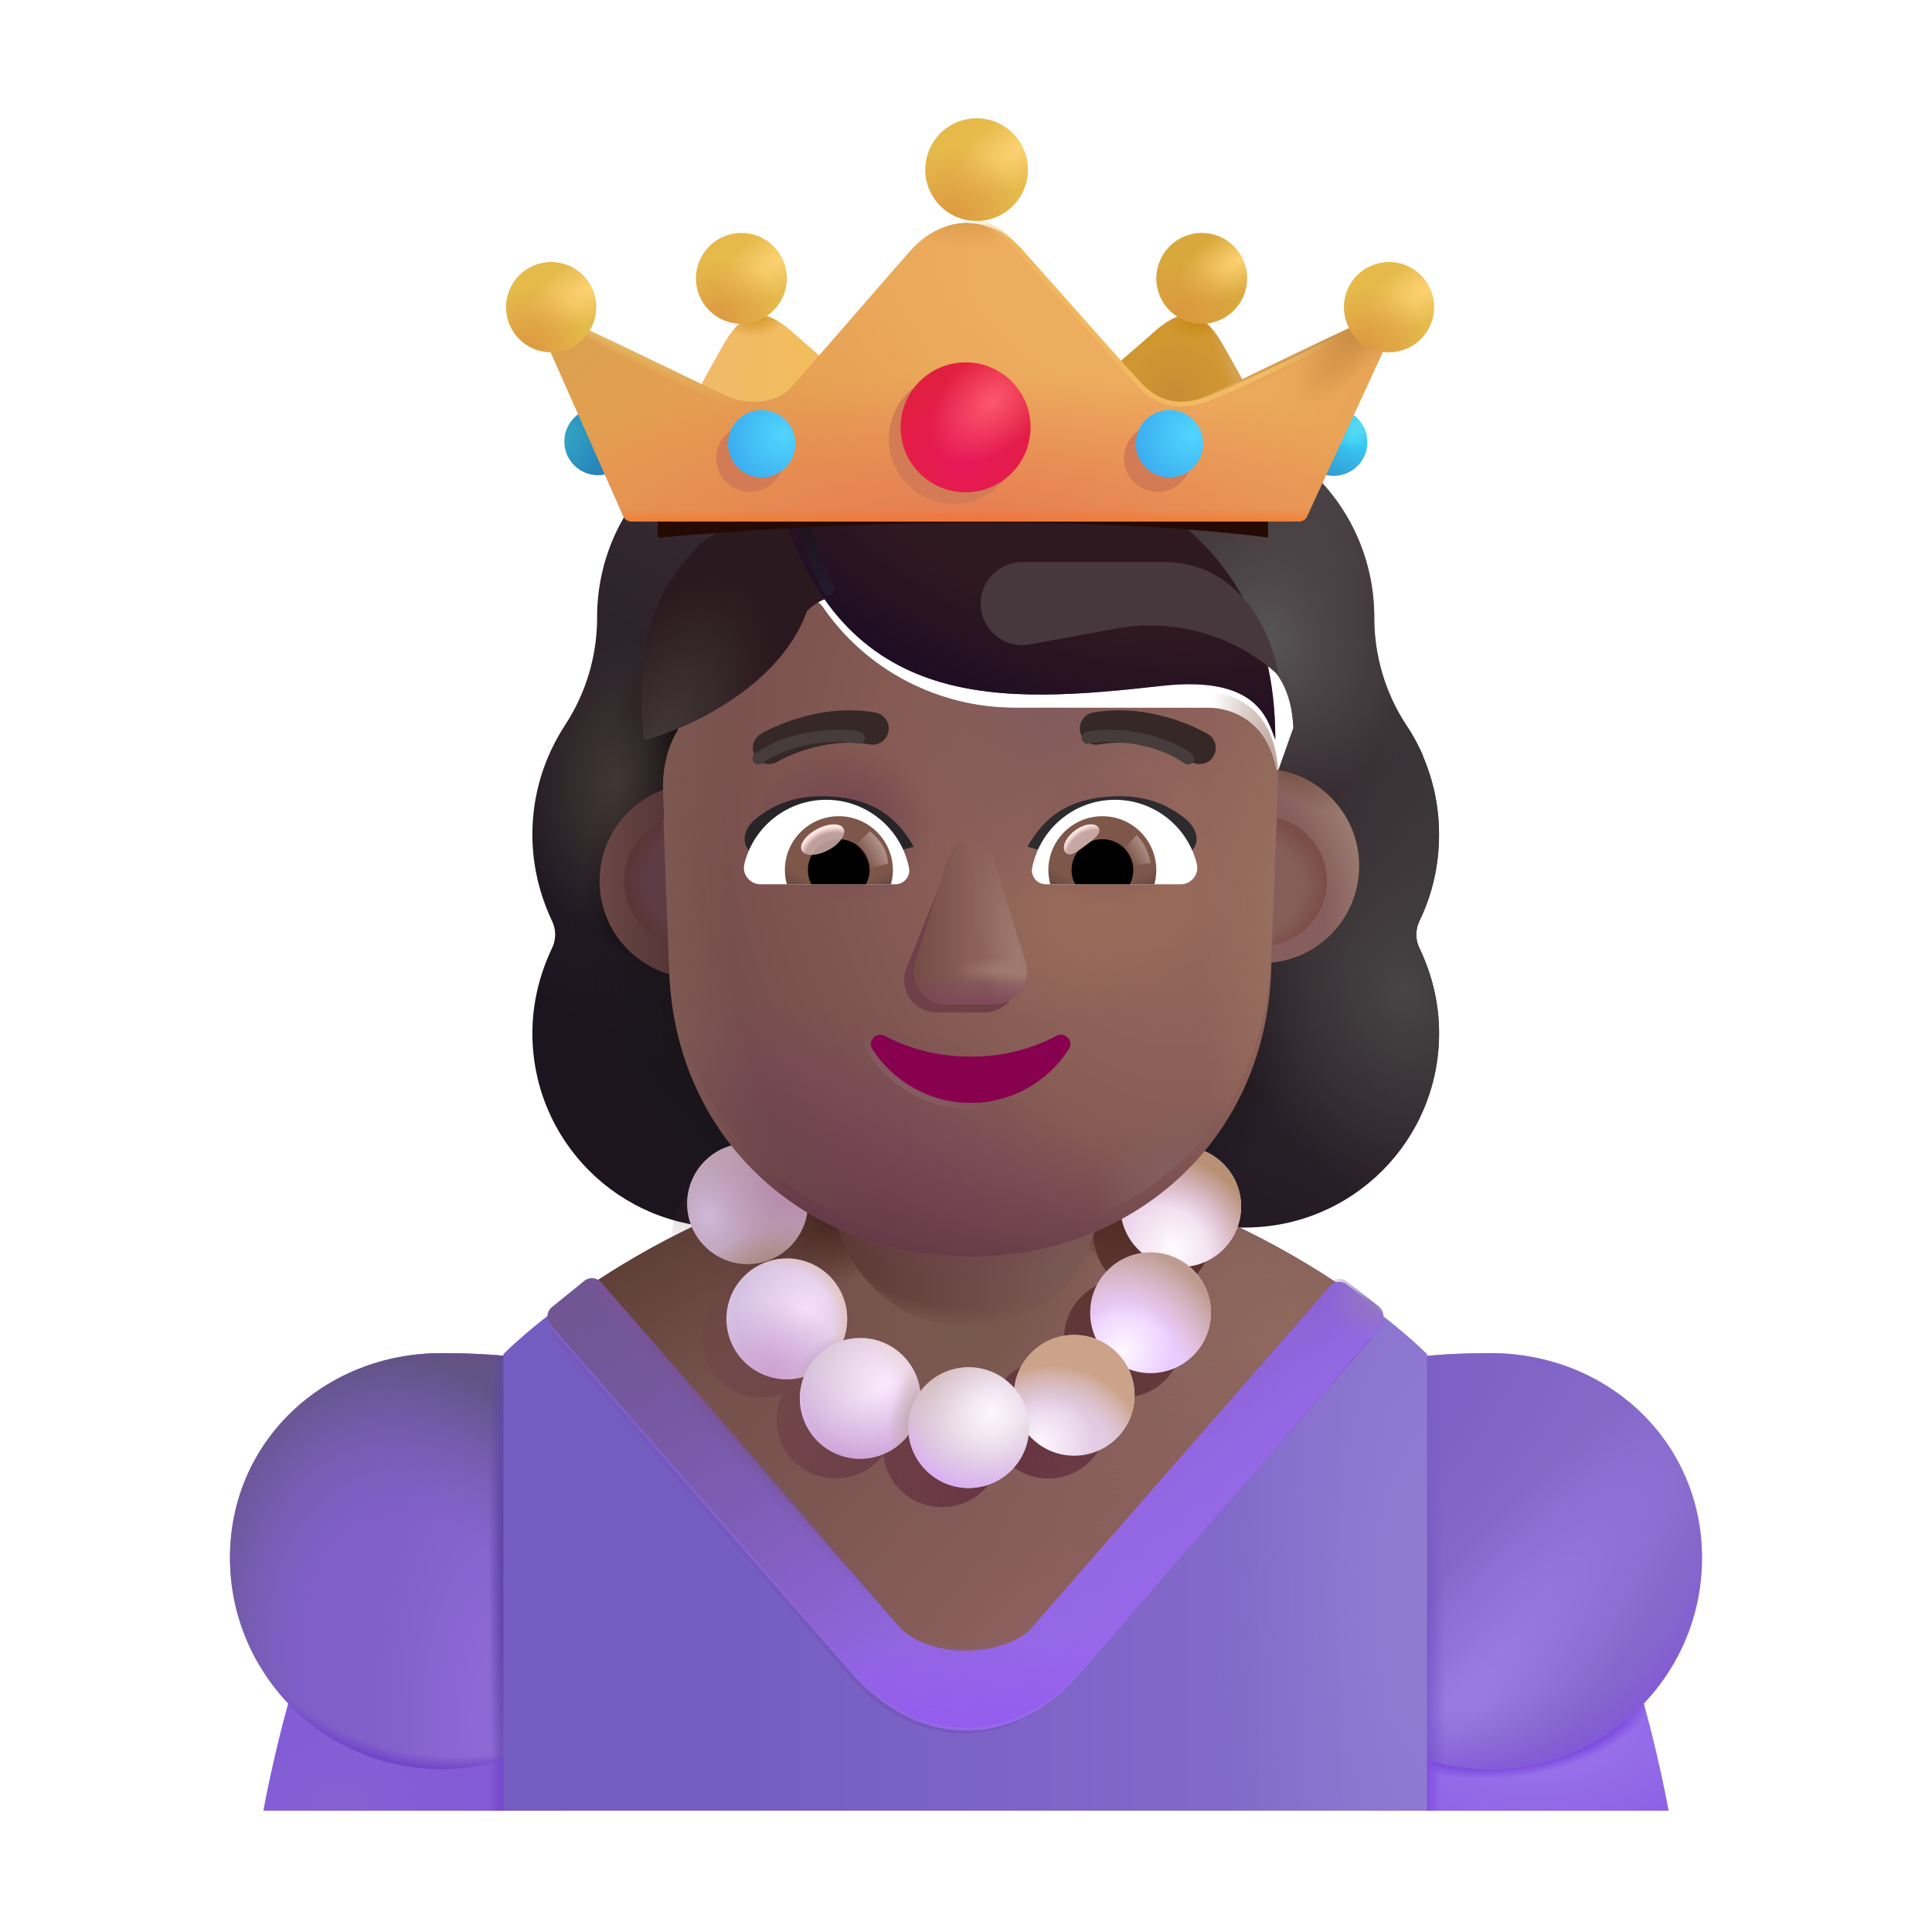 <svg fill="none" height="32" viewBox="0 0 32 32" width="32" xmlns="http://www.w3.org/2000/svg" xmlns:xlink="http://www.w3.org/1999/xlink"><filter id="a" color-interpolation-filters="sRGB" filterUnits="userSpaceOnUse" height="15.768" width="15.268" x="8.567" y="5.314"><feFlood flood-opacity="0" result="BackgroundImageFix"/><feBlend in="SourceGraphic" in2="BackgroundImageFix" mode="normal" result="shape"/><feColorMatrix in="SourceAlpha" result="hardAlpha" type="matrix" values="0 0 0 0 0 0 0 0 0 0 0 0 0 0 0 0 0 0 127 0"/><feOffset dx=".25" dy="-.75"/><feGaussianBlur stdDeviation=".75"/><feComposite in2="hardAlpha" k2="-1" k3="1" operator="arithmetic"/><feColorMatrix type="matrix" values="0 0 0 0 0.122 0 0 0 0 0.071 0 0 0 0 0.165 0 0 0 1 0"/><feBlend in2="shape" mode="normal" result="effect1_innerShadow_4002_3070"/></filter><filter id="b" color-interpolation-filters="sRGB" filterUnits="userSpaceOnUse" height="7.56" width="13.918" x="8.979" y="21.298"><feFlood flood-opacity="0" result="BackgroundImageFix"/><feBlend in="SourceGraphic" in2="BackgroundImageFix" mode="normal" result="shape"/><feGaussianBlur result="effect1_foregroundBlur_4002_3070" stdDeviation=".075"/></filter><filter id="c" color-interpolation-filters="sRGB" filterUnits="userSpaceOnUse" height="7.692" width="14.05" x="8.967" y="21.072"><feFlood flood-opacity="0" result="BackgroundImageFix"/><feBlend in="SourceGraphic" in2="BackgroundImageFix" mode="normal" result="shape"/><feColorMatrix in="SourceAlpha" result="hardAlpha" type="matrix" values="0 0 0 0 0 0 0 0 0 0 0 0 0 0 0 0 0 0 127 0"/><feOffset dy=".25"/><feGaussianBlur stdDeviation=".075"/><feComposite in2="hardAlpha" k2="-1" k3="1" operator="arithmetic"/><feColorMatrix type="matrix" values="0 0 0 0 0.561 0 0 0 0 0.365 0 0 0 0 0.773 0 0 0 1 0"/><feBlend in2="shape" mode="normal" result="effect1_innerShadow_4002_3070"/><feColorMatrix in="SourceAlpha" result="hardAlpha" type="matrix" values="0 0 0 0 0 0 0 0 0 0 0 0 0 0 0 0 0 0 127 0"/><feOffset dx="-.1" dy="-.1"/><feGaussianBlur stdDeviation=".05"/><feComposite in2="hardAlpha" k2="-1" k3="1" operator="arithmetic"/><feColorMatrix type="matrix" values="0 0 0 0 0.627 0 0 0 0 0.498 0 0 0 0 0.89 0 0 0 1 0"/><feBlend in2="effect1_innerShadow_4002_3070" mode="normal" result="effect2_innerShadow_4002_3070"/><feColorMatrix in="SourceAlpha" result="hardAlpha" type="matrix" values="0 0 0 0 0 0 0 0 0 0 0 0 0 0 0 0 0 0 127 0"/><feOffset dx=".1" dy="-.1"/><feGaussianBlur stdDeviation=".05"/><feComposite in2="hardAlpha" k2="-1" k3="1" operator="arithmetic"/><feColorMatrix type="matrix" values="0 0 0 0 0.537 0 0 0 0 0.345 0 0 0 0 0.867 0 0 0 1 0"/><feBlend in2="effect2_innerShadow_4002_3070" mode="normal" result="effect3_innerShadow_4002_3070"/></filter><filter id="d" color-interpolation-filters="sRGB" filterUnits="userSpaceOnUse" height="6.794" width="10.238" x="10.485" y="18.819"><feFlood flood-opacity="0" result="BackgroundImageFix"/><feBlend in="SourceGraphic" in2="BackgroundImageFix" mode="normal" result="shape"/><feGaussianBlur result="effect1_foregroundBlur_4002_3070" stdDeviation=".325"/></filter><filter id="e" color-interpolation-filters="sRGB" filterUnits="userSpaceOnUse" height="2.05" width="2.05" x="11.382" y="18.936"><feFlood flood-opacity="0" result="BackgroundImageFix"/><feBlend in="SourceGraphic" in2="BackgroundImageFix" mode="normal" result="shape"/><feColorMatrix in="SourceAlpha" result="hardAlpha" type="matrix" values="0 0 0 0 0 0 0 0 0 0 0 0 0 0 0 0 0 0 127 0"/><feOffset dx="-.05" dy="-.05"/><feGaussianBlur stdDeviation=".125"/><feComposite in2="hardAlpha" k2="-1" k3="1" operator="arithmetic"/><feColorMatrix type="matrix" values="0 0 0 0 0.655 0 0 0 0 0.478 0 0 0 0 0.447 0 0 0 1 0"/><feBlend in2="shape" mode="normal" result="effect1_innerShadow_4002_3070"/></filter><filter id="f" color-interpolation-filters="sRGB" filterUnits="userSpaceOnUse" height="2.1" width="2.1" x="11.932" y="20.744"><feFlood flood-opacity="0" result="BackgroundImageFix"/><feBlend in="SourceGraphic" in2="BackgroundImageFix" mode="normal" result="shape"/><feColorMatrix in="SourceAlpha" result="hardAlpha" type="matrix" values="0 0 0 0 0 0 0 0 0 0 0 0 0 0 0 0 0 0 127 0"/><feOffset dx=".1" dy=".1"/><feGaussianBlur stdDeviation=".125"/><feComposite in2="hardAlpha" k2="-1" k3="1" operator="arithmetic"/><feColorMatrix type="matrix" values="0 0 0 0 0.757 0 0 0 0 0.698 0 0 0 0 0.749 0 0 0 1 0"/><feBlend in2="shape" mode="normal" result="effect1_innerShadow_4002_3070"/></filter><filter id="g" color-interpolation-filters="sRGB" filterUnits="userSpaceOnUse" height="2.05" width="2.05" x="13.198" y="22.111"><feFlood flood-opacity="0" result="BackgroundImageFix"/><feBlend in="SourceGraphic" in2="BackgroundImageFix" mode="normal" result="shape"/><feColorMatrix in="SourceAlpha" result="hardAlpha" type="matrix" values="0 0 0 0 0 0 0 0 0 0 0 0 0 0 0 0 0 0 127 0"/><feOffset dx=".05" dy=".05"/><feGaussianBlur stdDeviation=".1"/><feComposite in2="hardAlpha" k2="-1" k3="1" operator="arithmetic"/><feColorMatrix type="matrix" values="0 0 0 0 0.796 0 0 0 0 0.725 0 0 0 0 0.8 0 0 0 1 0"/><feBlend in2="shape" mode="normal" result="effect1_innerShadow_4002_3070"/></filter><filter id="h" color-interpolation-filters="sRGB" filterUnits="userSpaceOnUse" height="2.05" width="2.05" x="14.995" y="22.596"><feFlood flood-opacity="0" result="BackgroundImageFix"/><feBlend in="SourceGraphic" in2="BackgroundImageFix" mode="normal" result="shape"/><feColorMatrix in="SourceAlpha" result="hardAlpha" type="matrix" values="0 0 0 0 0 0 0 0 0 0 0 0 0 0 0 0 0 0 127 0"/><feOffset dx=".05" dy=".05"/><feGaussianBlur stdDeviation=".1"/><feComposite in2="hardAlpha" k2="-1" k3="1" operator="arithmetic"/><feColorMatrix type="matrix" values="0 0 0 0 0.796 0 0 0 0 0.725 0 0 0 0 0.8 0 0 0 1 0"/><feBlend in2="shape" mode="normal" result="effect1_innerShadow_4002_3070"/></filter><filter id="i" color-interpolation-filters="sRGB" filterUnits="userSpaceOnUse" height="3.218" width="3.368" x="9.781" y="12.984"><feFlood flood-opacity="0" result="BackgroundImageFix"/><feBlend in="SourceGraphic" in2="BackgroundImageFix" mode="normal" result="shape"/><feColorMatrix in="SourceAlpha" result="hardAlpha" type="matrix" values="0 0 0 0 0 0 0 0 0 0 0 0 0 0 0 0 0 0 127 0"/><feOffset dx=".15"/><feGaussianBlur stdDeviation=".25"/><feComposite in2="hardAlpha" k2="-1" k3="1" operator="arithmetic"/><feColorMatrix type="matrix" values="0 0 0 0 0.51 0 0 0 0 0.376 0 0 0 0 0.349 0 0 0 1 0"/><feBlend in2="shape" mode="normal" result="effect1_innerShadow_4002_3070"/></filter><filter id="j" color-interpolation-filters="sRGB" filterUnits="userSpaceOnUse" height="3.468" width="3.218" x="19.294" y="12.734"><feFlood flood-opacity="0" result="BackgroundImageFix"/><feBlend in="SourceGraphic" in2="BackgroundImageFix" mode="normal" result="shape"/><feColorMatrix in="SourceAlpha" result="hardAlpha" type="matrix" values="0 0 0 0 0 0 0 0 0 0 0 0 0 0 0 0 0 0 127 0"/><feOffset dy="-.25"/><feGaussianBlur stdDeviation=".25"/><feComposite in2="hardAlpha" k2="-1" k3="1" operator="arithmetic"/><feColorMatrix type="matrix" values="0 0 0 0 0.431 0 0 0 0 0.243 0 0 0 0 0.282 0 0 0 1 0"/><feBlend in2="shape" mode="normal" result="effect1_innerShadow_4002_3070"/></filter><filter id="k" color-interpolation-filters="sRGB" filterUnits="userSpaceOnUse" height="3.148" width="3.148" x="19.329" y="13.019"><feFlood flood-opacity="0" result="BackgroundImageFix"/><feBlend in="SourceGraphic" in2="BackgroundImageFix" mode="normal" result="shape"/><feGaussianBlur result="effect1_foregroundBlur_4002_3070" stdDeviation=".25"/></filter><filter id="l" color-interpolation-filters="sRGB" filterUnits="userSpaceOnUse" height="2.648" width="2.648" x="10.085" y="13.269"><feFlood flood-opacity="0" result="BackgroundImageFix"/><feBlend in="SourceGraphic" in2="BackgroundImageFix" mode="normal" result="shape"/><feGaussianBlur result="effect1_foregroundBlur_4002_3070" stdDeviation=".125"/></filter><filter id="m" color-interpolation-filters="sRGB" filterUnits="userSpaceOnUse" height="11.127" width="10.191" x="10.98" y="9.686"><feFlood flood-opacity="0" result="BackgroundImageFix"/><feBlend in="SourceGraphic" in2="BackgroundImageFix" mode="normal" result="shape"/><feColorMatrix in="SourceAlpha" result="hardAlpha" type="matrix" values="0 0 0 0 0 0 0 0 0 0 0 0 0 0 0 0 0 0 127 0"/><feOffset dy=".25"/><feGaussianBlur stdDeviation=".175"/><feComposite in2="hardAlpha" k2="-1" k3="1" operator="arithmetic"/><feColorMatrix type="matrix" values="0 0 0 0 0.408 0 0 0 0 0.224 0 0 0 0 0.251 0 0 0 1 0"/><feBlend in2="shape" mode="normal" result="effect1_innerShadow_4002_3070"/></filter><filter id="n" color-interpolation-filters="sRGB" filterUnits="userSpaceOnUse" height="3.682" width="2.877" x="14.475" y="13.588"><feFlood flood-opacity="0" result="BackgroundImageFix"/><feBlend in="SourceGraphic" in2="BackgroundImageFix" mode="normal" result="shape"/><feGaussianBlur result="effect1_foregroundBlur_4002_3070" stdDeviation=".25"/></filter><filter id="o" color-interpolation-filters="sRGB" filterUnits="userSpaceOnUse" height="3.182" width="2.377" x="14.887" y="13.699"><feFlood flood-opacity="0" result="BackgroundImageFix"/><feBlend in="SourceGraphic" in2="BackgroundImageFix" mode="normal" result="shape"/><feGaussianBlur result="effect1_foregroundBlur_4002_3070" stdDeviation=".125"/></filter><filter id="p" color-interpolation-filters="sRGB" filterUnits="userSpaceOnUse" height="1.526" width="3.702" x="14.225" y="16.941"><feFlood flood-opacity="0" result="BackgroundImageFix"/><feBlend in="SourceGraphic" in2="BackgroundImageFix" mode="normal" result="shape"/><feGaussianBlur result="effect1_foregroundBlur_4002_3070" stdDeviation=".05"/></filter><filter id="q" color-interpolation-filters="sRGB" filterUnits="userSpaceOnUse" height="1.285" width="3.001" x="17.018" y="13.188"><feFlood flood-opacity="0" result="BackgroundImageFix"/><feBlend in="SourceGraphic" in2="BackgroundImageFix" mode="normal" result="shape"/><feColorMatrix in="SourceAlpha" result="hardAlpha" type="matrix" values="0 0 0 0 0 0 0 0 0 0 0 0 0 0 0 0 0 0 127 0"/><feOffset dx="-.2"/><feGaussianBlur stdDeviation=".2"/><feComposite in2="hardAlpha" k2="-1" k3="1" operator="arithmetic"/><feColorMatrix type="matrix" values="0 0 0 0 0.094 0 0 0 0 0.067 0 0 0 0 0.118 0 0 0 1 0"/><feBlend in2="shape" mode="normal" result="effect1_innerShadow_4002_3070"/></filter><filter id="r" color-interpolation-filters="sRGB" filterUnits="userSpaceOnUse" height="1.285" width="3.001" x="12.133" y="13.188"><feFlood flood-opacity="0" result="BackgroundImageFix"/><feBlend in="SourceGraphic" in2="BackgroundImageFix" mode="normal" result="shape"/><feColorMatrix in="SourceAlpha" result="hardAlpha" type="matrix" values="0 0 0 0 0 0 0 0 0 0 0 0 0 0 0 0 0 0 127 0"/><feOffset dx=".2"/><feGaussianBlur stdDeviation=".125"/><feComposite in2="hardAlpha" k2="-1" k3="1" operator="arithmetic"/><feColorMatrix type="matrix" values="0 0 0 0 0.086 0 0 0 0 0.055 0 0 0 0 0.114 0 0 0 1 0"/><feBlend in2="shape" mode="normal" result="effect1_innerShadow_4002_3070"/></filter><filter id="s" color-interpolation-filters="sRGB" filterUnits="userSpaceOnUse" height="1.091" width="2.453" x="12.268" y="11.765"><feFlood flood-opacity="0" result="BackgroundImageFix"/><feBlend in="SourceGraphic" in2="BackgroundImageFix" mode="normal" result="shape"/><feColorMatrix in="SourceAlpha" result="hardAlpha" type="matrix" values="0 0 0 0 0 0 0 0 0 0 0 0 0 0 0 0 0 0 127 0"/><feOffset dx=".2" dy="-.2"/><feGaussianBlur stdDeviation=".15"/><feComposite in2="hardAlpha" k2="-1" k3="1" operator="arithmetic"/><feColorMatrix type="matrix" values="0 0 0 0 0.165 0 0 0 0 0.09 0 0 0 0 0.11 0 0 0 1 0"/><feBlend in2="shape" mode="normal" result="effect1_innerShadow_4002_3070"/></filter><filter id="t" color-interpolation-filters="sRGB" filterUnits="userSpaceOnUse" height="1.091" width="2.453" x="17.685" y="11.765"><feFlood flood-opacity="0" result="BackgroundImageFix"/><feBlend in="SourceGraphic" in2="BackgroundImageFix" mode="normal" result="shape"/><feColorMatrix in="SourceAlpha" result="hardAlpha" type="matrix" values="0 0 0 0 0 0 0 0 0 0 0 0 0 0 0 0 0 0 127 0"/><feOffset dx=".2" dy="-.2"/><feGaussianBlur stdDeviation=".15"/><feComposite in2="hardAlpha" k2="-1" k3="1" operator="arithmetic"/><feColorMatrix type="matrix" values="0 0 0 0 0.165 0 0 0 0 0.09 0 0 0 0 0.11 0 0 0 1 0"/><feBlend in2="shape" mode="normal" result="effect1_innerShadow_4002_3070"/></filter><filter id="u" color-interpolation-filters="sRGB" filterUnits="userSpaceOnUse" height=".696" width=".787" x="17.524" y="13.556"><feFlood flood-opacity="0" result="BackgroundImageFix"/><feBlend in="SourceGraphic" in2="BackgroundImageFix" mode="normal" result="shape"/><feGaussianBlur result="effect1_foregroundBlur_4002_3070" stdDeviation=".05"/></filter><filter id="v" color-interpolation-filters="sRGB" filterUnits="userSpaceOnUse" height=".913" width=".891" x="18.364" y="13.631"><feFlood flood-opacity="0" result="BackgroundImageFix"/><feBlend in="SourceGraphic" in2="BackgroundImageFix" mode="normal" result="shape"/><feGaussianBlur result="effect1_foregroundBlur_4002_3070" stdDeviation=".1"/></filter><filter id="w" color-interpolation-filters="sRGB" filterUnits="userSpaceOnUse" height="1.04" width=".986" x="13.921" y="13.568"><feFlood flood-opacity="0" result="BackgroundImageFix"/><feBlend in="SourceGraphic" in2="BackgroundImageFix" mode="normal" result="shape"/><feGaussianBlur result="effect1_foregroundBlur_4002_3070" stdDeviation=".1"/></filter><filter id="x" color-interpolation-filters="sRGB" filterUnits="userSpaceOnUse" height=".705" width=".913" x="13.166" y="13.548"><feFlood flood-opacity="0" result="BackgroundImageFix"/><feBlend in="SourceGraphic" in2="BackgroundImageFix" mode="normal" result="shape"/><feGaussianBlur result="effect1_foregroundBlur_4002_3070" stdDeviation=".05"/></filter><filter id="y" color-interpolation-filters="sRGB" filterUnits="userSpaceOnUse" height=".978" width="2.261" x="17.715" y="11.887"><feFlood flood-opacity="0" result="BackgroundImageFix"/><feBlend in="SourceGraphic" in2="BackgroundImageFix" mode="normal" result="shape"/><feGaussianBlur result="effect1_foregroundBlur_4002_3070" stdDeviation=".1"/></filter><filter id="z" color-interpolation-filters="sRGB" filterUnits="userSpaceOnUse" height=".978" width="2.261" x="12.264" y="11.887"><feFlood flood-opacity="0" result="BackgroundImageFix"/><feBlend in="SourceGraphic" in2="BackgroundImageFix" mode="normal" result="shape"/><feGaussianBlur result="effect1_foregroundBlur_4002_3070" stdDeviation=".1"/></filter><filter id="A" color-interpolation-filters="sRGB" filterUnits="userSpaceOnUse" height="4.613" width="4.312" x="9.722" y="7.651"><feFlood flood-opacity="0" result="BackgroundImageFix"/><feBlend in="SourceGraphic" in2="BackgroundImageFix" mode="normal" result="shape"/><feColorMatrix in="SourceAlpha" result="hardAlpha" type="matrix" values="0 0 0 0 0 0 0 0 0 0 0 0 0 0 0 0 0 0 127 0"/><feOffset dx=".5" dy=".5"/><feGaussianBlur stdDeviation=".5"/><feComposite in2="hardAlpha" k2="-1" k3="1" operator="arithmetic"/><feColorMatrix type="matrix" values="0 0 0 0 0.294 0 0 0 0 0.263 0 0 0 0 0.263 0 0 0 1 0"/><feBlend in2="shape" mode="normal" result="effect1_innerShadow_4002_3070"/><feGaussianBlur result="effect2_foregroundBlur_4002_3070" stdDeviation=".2"/></filter><filter id="B" color-interpolation-filters="sRGB" filterUnits="userSpaceOnUse" height="5.782" width="8.767" x="12.905" y="6.517"><feFlood flood-opacity="0" result="BackgroundImageFix"/><feBlend in="SourceGraphic" in2="BackgroundImageFix" mode="normal" result="shape"/><feColorMatrix in="SourceAlpha" result="hardAlpha" type="matrix" values="0 0 0 0 0 0 0 0 0 0 0 0 0 0 0 0 0 0 127 0"/><feOffset dx="-.3" dy=".2"/><feGaussianBlur stdDeviation=".4"/><feComposite in2="hardAlpha" k2="-1" k3="1" operator="arithmetic"/><feColorMatrix type="matrix" values="0 0 0 0 0.345 0 0 0 0 0.329 0 0 0 0 0.333 0 0 0 1 0"/><feBlend in2="shape" mode="normal" result="effect1_innerShadow_4002_3070"/><feGaussianBlur result="effect2_foregroundBlur_4002_3070" stdDeviation=".125"/></filter><filter id="C" color-interpolation-filters="sRGB" filterUnits="userSpaceOnUse" height="2.31" width="1.145" x="12.884" y="7.751"><feFlood flood-opacity="0" result="BackgroundImageFix"/><feBlend in="SourceGraphic" in2="BackgroundImageFix" mode="normal" result="shape"/><feGaussianBlur result="effect1_foregroundBlur_4002_3070" stdDeviation=".1"/></filter><filter id="D" color-interpolation-filters="sRGB" filterUnits="userSpaceOnUse" height="3.872" width="6.927" x="15.244" y="8.309"><feFlood flood-opacity="0" result="BackgroundImageFix"/><feBlend in="SourceGraphic" in2="BackgroundImageFix" mode="normal" result="shape"/><feGaussianBlur result="effect1_foregroundBlur_4002_3070" stdDeviation=".5"/></filter><filter id="E" color-interpolation-filters="sRGB" filterUnits="userSpaceOnUse" height="1.365" width="10.911" x="10.492" y="7.941"><feFlood flood-opacity="0" result="BackgroundImageFix"/><feBlend in="SourceGraphic" in2="BackgroundImageFix" mode="normal" result="shape"/><feGaussianBlur result="effect1_foregroundBlur_4002_3070" stdDeviation=".2"/></filter><filter id="F" color-interpolation-filters="sRGB" filterUnits="userSpaceOnUse" height="1.953" width="2.517" x="11.339" y="5.217"><feFlood flood-opacity="0" result="BackgroundImageFix"/><feBlend in="SourceGraphic" in2="BackgroundImageFix" mode="normal" result="shape"/><feColorMatrix in="SourceAlpha" result="hardAlpha" type="matrix" values="0 0 0 0 0 0 0 0 0 0 0 0 0 0 0 0 0 0 127 0"/><feOffset dx=".25"/><feGaussianBlur stdDeviation=".05"/><feComposite in2="hardAlpha" k2="-1" k3="1" operator="arithmetic"/><feColorMatrix type="matrix" values="0 0 0 0 0.847 0 0 0 0 0.62 0 0 0 0 0.247 0 0 0 1 0"/><feBlend in2="shape" mode="normal" result="effect1_innerShadow_4002_3070"/></filter><filter id="G" color-interpolation-filters="sRGB" filterUnits="userSpaceOnUse" height="1.554" width="1.604" x="19.053" y="3.858"><feFlood flood-opacity="0" result="BackgroundImageFix"/><feBlend in="SourceGraphic" in2="BackgroundImageFix" mode="normal" result="shape"/><feColorMatrix in="SourceAlpha" result="hardAlpha" type="matrix" values="0 0 0 0 0 0 0 0 0 0 0 0 0 0 0 0 0 0 127 0"/><feOffset dx=".1" dy="-.05"/><feGaussianBlur stdDeviation=".15"/><feComposite in2="hardAlpha" k2="-1" k3="1" operator="arithmetic"/><feColorMatrix type="matrix" values="0 0 0 0 0.816 0 0 0 0 0.639 0 0 0 0 0.353 0 0 0 1 0"/><feBlend in2="shape" mode="normal" result="effect1_innerShadow_4002_3070"/></filter><filter id="H" color-interpolation-filters="sRGB" filterUnits="userSpaceOnUse" height="1.554" width="1.604" x="11.428" y="3.858"><feFlood flood-opacity="0" result="BackgroundImageFix"/><feBlend in="SourceGraphic" in2="BackgroundImageFix" mode="normal" result="shape"/><feColorMatrix in="SourceAlpha" result="hardAlpha" type="matrix" values="0 0 0 0 0 0 0 0 0 0 0 0 0 0 0 0 0 0 127 0"/><feOffset dx=".1" dy="-.05"/><feGaussianBlur stdDeviation=".15"/><feComposite in2="hardAlpha" k2="-1" k3="1" operator="arithmetic"/><feColorMatrix type="matrix" values="0 0 0 0 0.816 0 0 0 0 0.639 0 0 0 0 0.353 0 0 0 1 0"/><feBlend in2="shape" mode="normal" result="effect1_innerShadow_4002_3070"/></filter><filter id="I" color-interpolation-filters="sRGB" filterUnits="userSpaceOnUse" height="5.045" width="13.93" x="9.049" y="3.592"><feFlood flood-opacity="0" result="BackgroundImageFix"/><feBlend in="SourceGraphic" in2="BackgroundImageFix" mode="normal" result="shape"/><feColorMatrix in="SourceAlpha" result="hardAlpha" type="matrix" values="0 0 0 0 0 0 0 0 0 0 0 0 0 0 0 0 0 0 127 0"/><feOffset dy=".1"/><feGaussianBlur stdDeviation=".1"/><feComposite in2="hardAlpha" k2="-1" k3="1" operator="arithmetic"/><feColorMatrix type="matrix" values="0 0 0 0 0.812 0 0 0 0 0.62 0 0 0 0 0.259 0 0 0 1 0"/><feBlend in2="shape" mode="normal" result="effect1_innerShadow_4002_3070"/></filter><filter id="J" color-interpolation-filters="sRGB" filterUnits="userSpaceOnUse" height="1.544" width="1.594" x="8.282" y="4.34"><feFlood flood-opacity="0" result="BackgroundImageFix"/><feBlend in="SourceGraphic" in2="BackgroundImageFix" mode="normal" result="shape"/><feColorMatrix in="SourceAlpha" result="hardAlpha" type="matrix" values="0 0 0 0 0 0 0 0 0 0 0 0 0 0 0 0 0 0 127 0"/><feOffset dx=".1" dy="-.05"/><feGaussianBlur stdDeviation=".15"/><feComposite in2="hardAlpha" k2="-1" k3="1" operator="arithmetic"/><feColorMatrix type="matrix" values="0 0 0 0 0.816 0 0 0 0 0.639 0 0 0 0 0.353 0 0 0 1 0"/><feBlend in2="shape" mode="normal" result="effect1_innerShadow_4002_3070"/></filter><filter id="K" color-interpolation-filters="sRGB" filterUnits="userSpaceOnUse" height="1.544" width="1.544" x="22.21" y="4.34"><feFlood flood-opacity="0" result="BackgroundImageFix"/><feBlend in="SourceGraphic" in2="BackgroundImageFix" mode="normal" result="shape"/><feColorMatrix in="SourceAlpha" result="hardAlpha" type="matrix" values="0 0 0 0 0 0 0 0 0 0 0 0 0 0 0 0 0 0 127 0"/><feOffset dx=".05" dy="-.05"/><feGaussianBlur stdDeviation=".1"/><feComposite in2="hardAlpha" k2="-1" k3="1" operator="arithmetic"/><feColorMatrix type="matrix" values="0 0 0 0 0.788 0 0 0 0 0.612 0 0 0 0 0.286 0 0 0 1 0"/><feBlend in2="shape" mode="normal" result="effect1_innerShadow_4002_3070"/></filter><filter id="L" color-interpolation-filters="sRGB" filterUnits="userSpaceOnUse" height="3.152" width="3.152" x="14.222" y="5.694"><feFlood flood-opacity="0" result="BackgroundImageFix"/><feBlend in="SourceGraphic" in2="BackgroundImageFix" mode="normal" result="shape"/><feGaussianBlur result="effect1_foregroundBlur_4002_3070" stdDeviation=".25"/></filter><filter id="M" color-interpolation-filters="sRGB" filterUnits="userSpaceOnUse" height="2.116" width="2.116" x="18.116" y="6.532"><feFlood flood-opacity="0" result="BackgroundImageFix"/><feBlend in="SourceGraphic" in2="BackgroundImageFix" mode="normal" result="shape"/><feGaussianBlur result="effect1_foregroundBlur_4002_3070" stdDeviation=".25"/></filter><filter id="N" color-interpolation-filters="sRGB" filterUnits="userSpaceOnUse" height="2.116" width="2.116" x="11.363" y="6.532"><feFlood flood-opacity="0" result="BackgroundImageFix"/><feBlend in="SourceGraphic" in2="BackgroundImageFix" mode="normal" result="shape"/><feGaussianBlur result="effect1_foregroundBlur_4002_3070" stdDeviation=".25"/></filter><filter id="O" color-interpolation-filters="sRGB" filterUnits="userSpaceOnUse" height="2.152" width="2.152" x="14.917" y="6.002"><feFlood flood-opacity="0" result="BackgroundImageFix"/><feBlend in="SourceGraphic" in2="BackgroundImageFix" mode="normal" result="shape"/><feColorMatrix in="SourceAlpha" result="hardAlpha" type="matrix" values="0 0 0 0 0 0 0 0 0 0 0 0 0 0 0 0 0 0 127 0"/><feOffset/><feGaussianBlur stdDeviation=".125"/><feComposite in2="hardAlpha" k2="-1" k3="1" operator="arithmetic"/><feColorMatrix type="matrix" values="0 0 0 0 0.827 0 0 0 0 0.169 0 0 0 0 0.184 0 0 0 1 0"/><feBlend in2="shape" mode="normal" result="effect1_innerShadow_4002_3070"/></filter><filter id="P" color-interpolation-filters="sRGB" filterUnits="userSpaceOnUse" height="1.166" width="1.116" x="18.812" y="6.79"><feFlood flood-opacity="0" result="BackgroundImageFix"/><feBlend in="SourceGraphic" in2="BackgroundImageFix" mode="normal" result="shape"/><feColorMatrix in="SourceAlpha" result="hardAlpha" type="matrix" values="0 0 0 0 0 0 0 0 0 0 0 0 0 0 0 0 0 0 127 0"/><feOffset dy="-.05"/><feGaussianBlur stdDeviation=".1"/><feComposite in2="hardAlpha" k2="-1" k3="1" operator="arithmetic"/><feColorMatrix type="matrix" values="0 0 0 0 0.314 0 0 0 0 0.62 0 0 0 0 0.878 0 0 0 1 0"/><feBlend in2="shape" mode="normal" result="effect1_innerShadow_4002_3070"/></filter><filter id="Q" color-interpolation-filters="sRGB" filterUnits="userSpaceOnUse" height="1.166" width="1.116" x="12.058" y="6.79"><feFlood flood-opacity="0" result="BackgroundImageFix"/><feBlend in="SourceGraphic" in2="BackgroundImageFix" mode="normal" result="shape"/><feColorMatrix in="SourceAlpha" result="hardAlpha" type="matrix" values="0 0 0 0 0 0 0 0 0 0 0 0 0 0 0 0 0 0 127 0"/><feOffset dy="-.05"/><feGaussianBlur stdDeviation=".1"/><feComposite in2="hardAlpha" k2="-1" k3="1" operator="arithmetic"/><feColorMatrix type="matrix" values="0 0 0 0 0.314 0 0 0 0 0.62 0 0 0 0 0.878 0 0 0 1 0"/><feBlend in2="shape" mode="normal" result="effect1_innerShadow_4002_3070"/></filter><filter id="R" color-interpolation-filters="sRGB" filterUnits="userSpaceOnUse" height="3.259" width="6.248" x="15.987" y="3.525"><feFlood flood-opacity="0" result="BackgroundImageFix"/><feBlend in="SourceGraphic" in2="BackgroundImageFix" mode="normal" result="shape"/><feGaussianBlur result="effect1_foregroundBlur_4002_3070" stdDeviation=".025"/></filter><filter id="S" color-interpolation-filters="sRGB" filterUnits="userSpaceOnUse" height="1.749" width="1.799" x="15.226" y="1.96"><feFlood flood-opacity="0" result="BackgroundImageFix"/><feBlend in="SourceGraphic" in2="BackgroundImageFix" mode="normal" result="shape"/><feColorMatrix in="SourceAlpha" result="hardAlpha" type="matrix" values="0 0 0 0 0 0 0 0 0 0 0 0 0 0 0 0 0 0 127 0"/><feOffset dx=".1" dy="-.05"/><feGaussianBlur stdDeviation=".15"/><feComposite in2="hardAlpha" k2="-1" k3="1" operator="arithmetic"/><feColorMatrix type="matrix" values="0 0 0 0 0.816 0 0 0 0 0.639 0 0 0 0 0.353 0 0 0 1 0"/><feBlend in2="shape" mode="normal" result="effect1_innerShadow_4002_3070"/></filter><linearGradient id="T" gradientUnits="userSpaceOnUse" x1="20.769" x2="13.964" y1="7.64" y2="20.244"><stop offset="0" stop-color="#45363a"/><stop offset="1" stop-color="#1c151f"/></linearGradient><radialGradient id="U" cx="0" cy="0" gradientTransform="matrix(-.603 4.559 -5.695 -.754 15.774 17.093)" gradientUnits="userSpaceOnUse" r="1"><stop offset=".591" stop-color="#171418"/><stop offset="1" stop-color="#171418" stop-opacity="0"/></radialGradient><radialGradient id="V" cx="0" cy="0" gradientTransform="matrix(-2.883 1.944 -2.555 -3.788 12.958 17.362)" gradientUnits="userSpaceOnUse" r="1"><stop offset=".258" stop-color="#181518"/><stop offset="1" stop-color="#181518" stop-opacity="0"/></radialGradient><radialGradient id="W" cx="0" cy="0" gradientTransform="matrix(-1.307 1.71 -1.313 -1.004 11.232 14.814)" gradientUnits="userSpaceOnUse" r="1"><stop offset=".334" stop-color="#040101"/><stop offset="1" stop-color="#040101" stop-opacity="0"/></radialGradient><radialGradient id="X" cx="0" cy="0" gradientTransform="matrix(-1.291 2.112 -1.488 -.909 11.684 12.786)" gradientUnits="userSpaceOnUse" r="1"><stop offset=".321" stop-color="#040002"/><stop offset="1" stop-color="#040002" stop-opacity="0"/></radialGradient><radialGradient id="Y" cx="0" cy="0" gradientTransform="matrix(1.374 2.615 -3.63 1.908 12.556 6.534)" gradientUnits="userSpaceOnUse" r="1"><stop offset="0" stop-color="#474445"/><stop offset="1" stop-color="#474445" stop-opacity="0"/></radialGradient><radialGradient id="Z" cx="0" cy="0" gradientTransform="matrix(-1.441 1.441 -2.014 -2.014 21.909 8.612)" gradientUnits="userSpaceOnUse" r="1"><stop offset="0" stop-color="#4a4446"/><stop offset="1" stop-color="#4a4446" stop-opacity="0"/></radialGradient><radialGradient id="aa" cx="0" cy="0" gradientTransform="matrix(-1.844 .536 -1.119 -3.845 23.585 13.741)" gradientUnits="userSpaceOnUse" r="1"><stop offset="0" stop-color="#3b3638"/><stop offset="1" stop-color="#3b3638" stop-opacity="0"/></radialGradient><radialGradient id="ab" cx="0" cy="0" gradientTransform="matrix(-2.816 .704 -.897 -3.587 22.982 17.16)" gradientUnits="userSpaceOnUse" r="1"><stop offset="0" stop-color="#464444"/><stop offset="1" stop-color="#464444" stop-opacity="0"/></radialGradient><radialGradient id="ac" cx="0" cy="0" gradientTransform="matrix(-.904 -2.65 2.096 -.715 20.808 11.307)" gradientUnits="userSpaceOnUse" r="1"><stop offset="0" stop-color="#575455"/><stop offset="1" stop-color="#575455" stop-opacity="0"/></radialGradient><radialGradient id="ad" cx="0" cy="0" gradientTransform="matrix(1.504 .158 -.256 2.437 9.934 13.705)" gradientUnits="userSpaceOnUse" r="1"><stop offset="0" stop-color="#413733"/><stop offset="1" stop-color="#413733" stop-opacity="0"/></radialGradient><radialGradient id="ae" cx="0" cy="0" gradientTransform="matrix(.413 -1.931 2.123 .454 5.646 29.99)" gradientUnits="userSpaceOnUse" r="1"><stop offset="0" stop-color="#8461d2"/><stop offset="1" stop-color="#845bd7"/></radialGradient><linearGradient id="af" gradientUnits="userSpaceOnUse" x1="8.354" x2="8.104" y1="29.819" y2="29.819"><stop offset="0" stop-color="#7045c9"/><stop offset="1" stop-color="#7045c9" stop-opacity="0"/></linearGradient><radialGradient id="ag" cx="0" cy="0" gradientTransform="matrix(.406 2.083 -3.536 .69 25.776 28.731)" gradientUnits="userSpaceOnUse" r="1"><stop offset="0" stop-color="#9c78ec"/><stop offset="0" stop-color="#9c76eb"/><stop offset="1" stop-color="#8a5ee4"/></radialGradient><radialGradient id="ah" cx="0" cy="0" gradientTransform="matrix(.153 1.203 -2.478 .315 25.009 28.279)" gradientUnits="userSpaceOnUse" r="1"><stop offset=".812" stop-color="#7d48de"/><stop offset=".95" stop-color="#7d48de" stop-opacity="0"/></radialGradient><linearGradient id="ai" gradientUnits="userSpaceOnUse" x1="23.635" x2="23.842" y1="29.99" y2="29.99"><stop offset="0" stop-color="#814fe0"/><stop offset="1" stop-color="#814fe0" stop-opacity="0"/></linearGradient><radialGradient id="aj" cx="0" cy="0" gradientTransform="matrix(0 -5.188 2.416 0 8.401 28.49)" gradientUnits="userSpaceOnUse" r="1"><stop offset=".223" stop-color="#8c69d4"/><stop offset="1" stop-color="#805fc9"/></radialGradient><radialGradient id="ak" cx="0" cy="0" gradientTransform="matrix(-1.651 -5.324 3.752 -1.163 7.152 27.941)" gradientUnits="userSpaceOnUse" r="1"><stop offset=".512" stop-color="#735fab" stop-opacity="0"/><stop offset="1" stop-color="#635385"/></radialGradient><radialGradient id="al" cx="0" cy="0" gradientTransform="matrix(-.32 0 0 -6.068 8.411 25.857)" gradientUnits="userSpaceOnUse" r="1"><stop offset=".323" stop-color="#6046a6"/><stop offset="1" stop-color="#6046a6" stop-opacity="0"/></radialGradient><radialGradient id="am" cx="0" cy="0" gradientTransform="matrix(-.375 3.781 -4.191 -.416 7.463 25.521)" gradientUnits="userSpaceOnUse" r="1"><stop offset=".94" stop-color="#7143c9" stop-opacity="0"/><stop offset="1" stop-color="#7143c9"/></radialGradient><radialGradient id="an" cx="0" cy="0" gradientTransform="matrix(4.719 -5.906 1.335 1.066 23.995 28.584)" gradientUnits="userSpaceOnUse" r="1"><stop offset=".14" stop-color="#987ae1"/><stop offset="1" stop-color="#8569c9"/></radialGradient><radialGradient id="ao" cx="0" cy="0" gradientTransform="matrix(2.656 6.25 -5.118 2.175 23.495 23.053)" gradientUnits="userSpaceOnUse" r="1"><stop offset="0" stop-color="#866bca" stop-opacity="0"/><stop offset=".783" stop-color="#866bca" stop-opacity="0"/><stop offset="1" stop-color="#814fdf"/></radialGradient><radialGradient id="ap" cx="0" cy="0" gradientTransform="matrix(.562 0 0 8.213 23.37 27.709)" gradientUnits="userSpaceOnUse" r="1"><stop offset=".111" stop-color="#6d4bc2"/><stop offset="1" stop-color="#6d4bc2" stop-opacity="0"/></radialGradient><radialGradient id="aq" cx="0" cy="0" gradientTransform="matrix(4.625 -4.969 2.031 1.89 22.651 23.74)" gradientUnits="userSpaceOnUse" r="1"><stop offset="0" stop-color="#7a5fc2"/><stop offset="1" stop-color="#7a5fc2" stop-opacity="0"/></radialGradient><linearGradient id="ar" gradientUnits="userSpaceOnUse" x1="23.932" x2="11.557" y1="29.99" y2="29.99"><stop offset="0" stop-color="#876ecd"/><stop offset="1" stop-color="#755cc0"/></linearGradient><radialGradient id="as" cx="0" cy="0" gradientTransform="matrix(-3.516 0 0 -10.781 23.635 26.459)" gradientUnits="userSpaceOnUse" r="1"><stop offset=".12" stop-color="#907bd1"/><stop offset="1" stop-color="#907bd1" stop-opacity="0"/></radialGradient><radialGradient id="at" cx="0" cy="0" gradientTransform="matrix(-6.281 0 0 -5.365 21.588 22.521)" gradientUnits="userSpaceOnUse" r="1"><stop offset="0" stop-color="#926e5f"/><stop offset="1" stop-color="#77524d"/></radialGradient><radialGradient id="au" cx="0" cy="0" gradientTransform="matrix(-4.469 -4.125 6.863 -7.435 17.245 27.365)" gradientUnits="userSpaceOnUse" r="1"><stop offset="0" stop-color="#8d615f"/><stop offset="1" stop-color="#8d615f" stop-opacity="0"/></radialGradient><radialGradient id="av" cx="0" cy="0" gradientTransform="matrix(0 2.719 -2.147 0 16.048 21.084)" gradientUnits="userSpaceOnUse" r="1"><stop offset=".345" stop-color="#78584c"/><stop offset="1" stop-color="#78584c" stop-opacity="0"/></radialGradient><radialGradient id="aw" cx="0" cy="0" gradientTransform="matrix(-1.938 1.219 -.704 -1.12 14.12 19.756)" gradientUnits="userSpaceOnUse" r="1"><stop offset=".158" stop-color="#3d1c18"/><stop offset="1" stop-color="#3d1c18" stop-opacity="0"/></radialGradient><radialGradient id="ax" cx="0" cy="0" gradientTransform="matrix(1.281 .422 -.216 .655 18.229 20.146)" gradientUnits="userSpaceOnUse" r="1"><stop offset="0" stop-color="#4a241b"/><stop offset="1" stop-color="#4a241b" stop-opacity="0"/></radialGradient><radialGradient id="ay" cx="0" cy="0" gradientTransform="matrix(2.018 2.876 -4.287 3.008 10.289 19.897)" gradientUnits="userSpaceOnUse" r="1"><stop offset="0" stop-color="#56382e"/><stop offset="1" stop-color="#56382e" stop-opacity="0"/></radialGradient><linearGradient id="az" gradientUnits="userSpaceOnUse" x1="18.463" x2="13.276" y1="27.646" y2="20.99"><stop offset="0" stop-color="#9869eb"/><stop offset="1" stop-color="#835fc6"/></linearGradient><linearGradient id="aA" gradientUnits="userSpaceOnUse" x1="9.682" x2="13.727" y1="21.713" y2="28.005"><stop offset="0" stop-color="#705693"/><stop offset="1" stop-color="#705693" stop-opacity="0"/></linearGradient><radialGradient id="aB" cx="0" cy="0" gradientTransform="matrix(4.552 5.221 -.214 .187 10.393 21.734)" gradientUnits="userSpaceOnUse" r="1"><stop offset="0" stop-color="#7a5298"/><stop offset="1" stop-color="#7a5298" stop-opacity="0"/></radialGradient><radialGradient id="aC" cx="0" cy="0" gradientTransform="matrix(-.383 .609 -.672 -.422 22.776 21.537)" gradientUnits="userSpaceOnUse" r="1"><stop offset=".107" stop-color="#9376c4"/><stop offset="1" stop-color="#9376c4" stop-opacity="0"/></radialGradient><radialGradient id="aD" cx="0" cy="0" gradientTransform="matrix(0 5.624 -16.481 0 15.992 22.99)" gradientUnits="userSpaceOnUse" r="1"><stop offset=".739" stop-color="#945cee" stop-opacity="0"/><stop offset="1" stop-color="#945cee"/></radialGradient><radialGradient id="aE" cx="0" cy="0" gradientTransform="matrix(-3.856 -4.816 6.949 -5.564 16.718 24.284)" gradientUnits="userSpaceOnUse" r="1"><stop offset="0" stop-color="#663442"/><stop offset="1" stop-color="#663442" stop-opacity="0"/></radialGradient><linearGradient id="aF" gradientUnits="userSpaceOnUse" x1="19.422" x2="17.302" y1="20.2" y2="24.136"><stop offset="0" stop-color="#522d25"/><stop offset="1" stop-color="#522d25" stop-opacity="0"/></linearGradient><radialGradient id="aG" cx="0" cy="0" gradientTransform="matrix(1.078 .484 -.484 1.078 .109 .691)" gradientUnits="userSpaceOnUse" r="1"><stop offset=".039" stop-color="#fffaff"/><stop offset="1" stop-color="#e5c8e2"/></radialGradient><radialGradient id="aH" cx="0" cy="0" gradientTransform="matrix(1.516 .75 -.75 1.516 .359 .832)" gradientUnits="userSpaceOnUse" r="1"><stop offset=".492" stop-color="#cfacbc" stop-opacity="0"/><stop offset="1" stop-color="#b89174"/></radialGradient><radialGradient id="aI" cx="0" cy="0" gradientTransform="matrix(.656 .594 -.527 .583 .469 .637)" gradientUnits="userSpaceOnUse" r="1"><stop offset="0" stop-color="#fff8ff"/><stop offset="1" stop-color="#ebccff"/></radialGradient><radialGradient id="aJ" cx="0" cy="0" gradientTransform="matrix(1.687 .547 -.707 2.181 .312 1.105)" gradientUnits="userSpaceOnUse" r="1"><stop offset=".485" stop-color="#d3b0a8" stop-opacity="0"/><stop offset="1" stop-color="#bd9b8f"/></radialGradient><radialGradient id="aK" cx="0" cy="0" gradientTransform="matrix(.703 .578 -.55 .669 .562 .832)" gradientUnits="userSpaceOnUse" r="1"><stop offset="0" stop-color="#fff7ff"/><stop offset="1" stop-color="#e3cde6"/></radialGradient><radialGradient id="aL" cx="0" cy="0" gradientTransform="matrix(-.609 -.887 .887 -.609 1.469 2)" gradientUnits="userSpaceOnUse" r="1"><stop offset="0" stop-color="#d69fd3"/><stop offset="1" stop-color="#d69fd3" stop-opacity="0"/></radialGradient><radialGradient id="aM" cx="0" cy="0" gradientTransform="matrix(1.719 -.063 .065 1.792 .391 1.254)" gradientUnits="userSpaceOnUse" r="1"><stop offset=".541" stop-color="#dcc4d2" stop-opacity="0"/><stop offset=".978" stop-color="#cca389"/></radialGradient><radialGradient id="aN" cx="0" cy="0" gradientTransform="matrix(-1.687 .938 -.938 -1.687 13.12 19.725)" gradientUnits="userSpaceOnUse" r="1"><stop offset=".105" stop-color="#b78eae"/><stop offset="1" stop-color="#c0abb3"/></radialGradient><radialGradient id="aO" cx="0" cy="0" gradientTransform="matrix(1.086 -.289 .361 1.357 11.784 20.201)" gradientUnits="userSpaceOnUse" r="1"><stop offset="0" stop-color="#cfbadc"/><stop offset="1" stop-color="#ba93b0" stop-opacity="0"/></radialGradient><radialGradient id="aP" cx="0" cy="0" gradientTransform="matrix(-.203 -.586 1.124 -.39 12.745 21.029)" gradientUnits="userSpaceOnUse" r="1"><stop offset="0" stop-color="#ab877b"/><stop offset="1" stop-color="#ab877b" stop-opacity="0"/></radialGradient><radialGradient id="aQ" cx="0" cy="0" gradientTransform="matrix(-1.031 .539 -.497 -.951 13.245 21.584)" gradientUnits="userSpaceOnUse" r="1"><stop offset="0" stop-color="#f5dff7"/><stop offset="1" stop-color="#d5c2e3"/></radialGradient><radialGradient id="aR" cx="0" cy="0" gradientTransform="matrix(0 -1.301 1.301 0 12.635 22.744)" gradientUnits="userSpaceOnUse" r="1"><stop offset="0" stop-color="#ce9fd2"/><stop offset="1" stop-color="#ce9fd2" stop-opacity="0"/></radialGradient><radialGradient id="aS" cx="0" cy="0" gradientTransform="matrix(-.531 -.328 .458 -.741 13.659 22.811)" gradientUnits="userSpaceOnUse" r="1"><stop offset=".12" stop-color="#b99bb6"/><stop offset="1" stop-color="#b99bb6" stop-opacity="0"/></radialGradient><radialGradient id="aT" cx="0" cy="0" gradientTransform="matrix(1.211 .367 -.367 1.211 12.792 21.795)" gradientUnits="userSpaceOnUse" r="1"><stop offset=".708" stop-color="#e2c0ab" stop-opacity="0"/><stop offset="1" stop-color="#e2c0ab"/></radialGradient><radialGradient id="aU" cx="0" cy="0" gradientTransform="matrix(-1.109 .797 -.797 -1.109 14.573 22.881)" gradientUnits="userSpaceOnUse" r="1"><stop offset="0" stop-color="#fce9ff"/><stop offset="1" stop-color="#d4c1d3"/><stop offset="1" stop-color="#e0ccec"/></radialGradient><radialGradient id="aV" cx="0" cy="0" gradientTransform="matrix(2 -.984 1.006 2.044 13.573 23.443)" gradientUnits="userSpaceOnUse" r="1"><stop offset=".6" stop-color="#efd2c5" stop-opacity="0"/><stop offset="1" stop-color="#efd2c5"/></radialGradient><radialGradient id="aW" cx="0" cy="0" gradientTransform="matrix(.703 1.875 -1.748 .656 14.198 22.334)" gradientUnits="userSpaceOnUse" r="1"><stop offset=".347" stop-color="#e7c7ff" stop-opacity="0"/><stop offset=".942" stop-color="#cc9dd5"/></radialGradient><radialGradient id="aX" cx="0" cy="0" gradientTransform="matrix(-.484 -.055 .11 -.974 15.159 23.49)" gradientUnits="userSpaceOnUse" r="1"><stop offset=".115" stop-color="#c3a8aa"/><stop offset="1" stop-color="#c3a8aa" stop-opacity="0"/></radialGradient><radialGradient id="aY" cx="0" cy="0" gradientTransform="matrix(-1.109 .797 -.797 -1.109 16.37 23.365)" gradientUnits="userSpaceOnUse" r="1"><stop offset="0" stop-color="#fff6ff"/><stop offset="1" stop-color="#d4c1d3"/></radialGradient><radialGradient id="aZ" cx="0" cy="0" gradientTransform="matrix(-1.328 -1.031 1.054 -1.357 16.542 23.85)" gradientUnits="userSpaceOnUse" r="1"><stop offset=".472" stop-color="#e8d9e7" stop-opacity="0"/><stop offset="1" stop-color="#d0b5b2"/></radialGradient><radialGradient id="a0" cx="0" cy="0" gradientTransform="matrix(-.641 1.937 -1.797 -.594 16.276 22.85)" gradientUnits="userSpaceOnUse" r="1"><stop offset=".451" stop-color="#e6d7e6" stop-opacity="0"/><stop offset=".904" stop-color="#dbaaf7"/></radialGradient><linearGradient id="a1" gradientUnits="userSpaceOnUse" x1="17.516" x2="13.823" y1="21.115" y2="21.115"><stop offset="0" stop-color="#795753"/><stop offset="1" stop-color="#5b3834"/></linearGradient><radialGradient id="a2" cx="0" cy="0" gradientTransform="matrix(0 2.078 -2.789 0 16.003 19.936)" gradientUnits="userSpaceOnUse" r="1"><stop offset=".823" stop-color="#79584d" stop-opacity="0"/><stop offset="1" stop-color="#79584d"/></radialGradient><radialGradient id="a3" cx="0" cy="0" gradientTransform="matrix(0 1.109 -2.087 0 16.003 20.088)" gradientUnits="userSpaceOnUse" r="1"><stop offset="0" stop-color="#704550"/><stop offset="1" stop-color="#704550" stop-opacity="0"/></radialGradient><linearGradient id="a4"><stop offset=".006" stop-color="#ccc"/><stop offset="1" stop-color="#e6e6e6"/></linearGradient><linearGradient id="a5" gradientUnits="userSpaceOnUse" x1="8.808" x2="23.184" xlink:href="#a4" y1="19.403" y2="19.403"/><linearGradient id="a6" gradientUnits="userSpaceOnUse" x1="8.808" x2="23.184" xlink:href="#a4" y1="19.372" y2="19.372"/><linearGradient id="a7" gradientUnits="userSpaceOnUse" x1="9.832" x2="11.073" y1="14.68" y2="14.68"><stop offset="0" stop-color="#6a4745"/><stop offset="1" stop-color="#533335"/></linearGradient><radialGradient id="a8" cx="0" cy="0" gradientTransform="matrix(2.489 -1.131 1.381 3.039 20.116 15.032)" gradientUnits="userSpaceOnUse" r="1"><stop offset=".64" stop-color="#875e5e"/><stop offset=".944" stop-color="#9d7e72"/></radialGradient><radialGradient id="a9" cx="0" cy="0" gradientTransform="matrix(1.316 .738 -.209 .372 21.146 12.912)" gradientUnits="userSpaceOnUse" r="1"><stop offset="0" stop-color="#755041"/><stop offset="1" stop-color="#755041" stop-opacity="0"/></radialGradient><radialGradient id="ba" cx="0" cy="0" gradientTransform="matrix(1.51 -.112 .088 1.18 20.467 14.705)" gradientUnits="userSpaceOnUse" r="1"><stop offset=".719" stop-color="#7d4d48" stop-opacity="0"/><stop offset="1" stop-color="#7d4d48"/></radialGradient><radialGradient id="bb" cx="0" cy="0" gradientTransform="matrix(-1.056 0 0 -1.056 11.475 14.593)" gradientUnits="userSpaceOnUse" r="1"><stop offset=".722" stop-color="#5a3638" stop-opacity="0"/><stop offset="1" stop-color="#5a3638"/></radialGradient><radialGradient id="bc" cx="0" cy="0" gradientTransform="matrix(-6.504 2.999 -4.014 -8.705 18.935 14.055)" gradientUnits="userSpaceOnUse" r="1"><stop offset="0" stop-color="#996b5e"/><stop offset="1" stop-color="#764e4c"/></radialGradient><radialGradient id="bd" cx="0" cy="0" gradientTransform="matrix(-2.18 .959 -.668 -1.518 18.047 14.909)" gradientUnits="userSpaceOnUse" r="1"><stop offset="0" stop-color="#986b5a"/><stop offset="1" stop-color="#986b5a" stop-opacity="0"/></radialGradient><radialGradient id="be" cx="0" cy="0" gradientTransform="matrix(1.289 -3.928 4.984 1.636 13.914 20.563)" gradientUnits="userSpaceOnUse" r="1"><stop offset="0" stop-color="#743f5a"/><stop offset="1" stop-color="#743f5a" stop-opacity="0"/></radialGradient><radialGradient id="bf" cx="0" cy="0" gradientTransform="matrix(-1.285 7.373 -9.216 -1.606 17.099 13.639)" gradientUnits="userSpaceOnUse" r="1"><stop offset=".637" stop-color="#794958" stop-opacity="0"/><stop offset="1" stop-color="#5f363f"/></radialGradient><radialGradient id="bg" cx="0" cy="0" gradientTransform="matrix(-6.906 1.355 -2.333 -11.889 17.886 15.786)" gradientUnits="userSpaceOnUse" r="1"><stop offset=".795" stop-color="#805c54" stop-opacity="0"/><stop offset="1" stop-color="#805c54"/></radialGradient><radialGradient id="bh" cx="0" cy="0" gradientTransform="matrix(0 -1.151 1.412 0 18.377 13.637)" gradientUnits="userSpaceOnUse" r="1"><stop offset="0" stop-color="#875555"/><stop offset="1" stop-color="#875555" stop-opacity="0"/></radialGradient><radialGradient id="bi" cx="0" cy="0" gradientTransform="matrix(0 -1.313 1.504 0 13.999 13.408)" gradientUnits="userSpaceOnUse" r="1"><stop offset="0" stop-color="#714350"/><stop offset="1" stop-color="#714350" stop-opacity="0"/></radialGradient><radialGradient id="bj" cx="0" cy="0" gradientTransform="matrix(-.87 3.227 -2.582 -.696 17.459 11.321)" gradientUnits="userSpaceOnUse" r="1"><stop offset="0" stop-color="#815a5b"/><stop offset="1" stop-color="#815a5b" stop-opacity="0"/></radialGradient><radialGradient id="bk" cx="0" cy="0" gradientTransform="matrix(-1.285 0 0 -6.446 21.171 15.124)" gradientUnits="userSpaceOnUse" r="1"><stop offset="0" stop-color="#986f60"/><stop offset="1" stop-color="#986f60" stop-opacity="0"/></radialGradient><radialGradient id="bl" cx="0" cy="0" gradientTransform="matrix(-.797 -1.297 1.378 -.847 19.712 19.8)" gradientUnits="userSpaceOnUse" r="1"><stop offset="0" stop-color="#836462"/><stop offset="1" stop-color="#836462" stop-opacity="0"/></radialGradient><radialGradient id="bm" cx="0" cy="0" gradientTransform="matrix(1.75 -1.562 1.855 2.078 12.04 19.784)" gradientUnits="userSpaceOnUse" r="1"><stop offset="0" stop-color="#6e494b"/><stop offset="1" stop-color="#6e494b" stop-opacity="0"/></radialGradient><radialGradient id="bn" cx="0" cy="0" gradientTransform="matrix(-.456 -2.044 .63 -.14 16.86 15.851)" gradientUnits="userSpaceOnUse" r="1"><stop offset=".017" stop-color="#a07a6f"/><stop offset="1" stop-color="#a07a6f" stop-opacity="0"/></radialGradient><linearGradient id="bo" gradientUnits="userSpaceOnUse" x1="15.137" x2="16.076" y1="15.924" y2="15.924"><stop offset="0" stop-color="#744c45"/><stop offset="1" stop-color="#744c45" stop-opacity="0"/></linearGradient><linearGradient id="bp" gradientUnits="userSpaceOnUse" x1="16.076" x2="16.076" y1="16.723" y2="16.113"><stop offset="0" stop-color="#7c455c"/><stop offset="1" stop-color="#7c455c" stop-opacity="0"/></linearGradient><radialGradient id="bq" cx="0" cy="0" gradientTransform="matrix(-.779 0 0 -.218 16.62 16.063)" gradientUnits="userSpaceOnUse" r="1"><stop offset="0" stop-color="#a07a6f"/><stop offset="1" stop-color="#a07a6f" stop-opacity="0"/></radialGradient><linearGradient id="br" gradientUnits="userSpaceOnUse" x1="15.011" x2="15.472" y1="18.133" y2="17.421"><stop offset="0" stop-color="#865e63"/><stop offset=".663" stop-color="#865e63" stop-opacity="0"/></linearGradient><linearGradient id="bs"><stop offset=".802" stop-color="#7d574a"/><stop offset="1" stop-color="#694b43"/><stop offset="1" stop-color="#804d49"/><stop offset="1" stop-color="#664944"/></linearGradient><radialGradient id="bt" cx="0" cy="0" gradientTransform="matrix(0 .811 -1.29 0 18.258 13.996)" gradientUnits="userSpaceOnUse" r="1" xlink:href="#bs"/><linearGradient id="bu"><stop offset=".766" stop-color="#ffe6e2" stop-opacity="0"/><stop offset=".966" stop-color="#ffe6e2"/></linearGradient><radialGradient id="bv" cx="0" cy="0" gradientTransform="matrix(-.232 -.299 .411 -.319 18.03 14.08)" gradientUnits="userSpaceOnUse" r="1" xlink:href="#bu"/><linearGradient id="bw"><stop offset="0" stop-color="#b4948d"/><stop offset="1" stop-color="#b4948d" stop-opacity="0"/></linearGradient><linearGradient id="bx" gradientUnits="userSpaceOnUse" x1="19.036" x2="18.722" xlink:href="#bw" y1="14.05" y2="14.243"/><radialGradient id="by" cx="0" cy="0" gradientTransform="matrix(0 .811 -1.29 0 13.894 13.996)" gradientUnits="userSpaceOnUse" r="1" xlink:href="#bs"/><linearGradient id="bz" gradientUnits="userSpaceOnUse" x1="14.638" x2="14.324" xlink:href="#bw" y1="14.05" y2="14.243"/><radialGradient id="bA" cx="0" cy="0" gradientTransform="matrix(-.008 -.494 .594 -.009 13.607 14.215)" gradientUnits="userSpaceOnUse" r="1" xlink:href="#bu"/><radialGradient id="bB" cx="0" cy="0" gradientTransform="matrix(1.262 -2.755 1.41 .646 10.418 11.876)" gradientUnits="userSpaceOnUse" r="1"><stop offset="0" stop-color="#433838"/><stop offset="1" stop-color="#433838" stop-opacity="0"/></radialGradient><radialGradient id="bC" cx="0" cy="0" gradientTransform="matrix(-2.112 4.391 -7.18 -3.453 17.987 6.668)" gradientUnits="userSpaceOnUse" r="1"><stop offset=".639" stop-color="#1f0d24" stop-opacity="0"/><stop offset="1" stop-color="#1f0d24"/></radialGradient><radialGradient id="bD" cx="0" cy="0" gradientTransform="matrix(-.21 1.367 -2.941 -.453 16.286 7.038)" gradientUnits="userSpaceOnUse" r="1"><stop offset="0" stop-color="#4c4749"/><stop offset="1" stop-color="#4c4749" stop-opacity="0"/></radialGradient><linearGradient id="bE" gradientUnits="userSpaceOnUse" x1="13.184" x2="13.729" y1="8.394" y2="9.668"><stop offset="0" stop-color="#1a1316"/><stop offset="1" stop-color="#24182d"/></linearGradient><radialGradient id="bF" cx="0" cy="0" gradientTransform="matrix(-.499 .94 -1.233 -.655 22.494 7.042)" gradientUnits="userSpaceOnUse" r="1"><stop offset=".265" stop-color="#37cbf4"/><stop offset="1" stop-color="#3293cc"/></radialGradient><radialGradient id="bG" cx="0" cy="0" gradientTransform="matrix(.332 -.284 .184 .216 22.489 7.084)" gradientUnits="userSpaceOnUse" r="1"><stop offset=".234" stop-color="#53d8f2"/><stop offset="1" stop-color="#53d8f2" stop-opacity="0"/></radialGradient><radialGradient id="bH" cx="0" cy="0" gradientTransform="matrix(.696 .359 -.436 .845 9.317 7.265)" gradientUnits="userSpaceOnUse" r="1"><stop offset="0" stop-color="#33a6c5"/><stop offset="1" stop-color="#2783b8"/></radialGradient><linearGradient id="bI" gradientUnits="userSpaceOnUse" x1="11.885" x2="13.229" y1="5.959" y2="5.912"><stop offset="0" stop-color="#f1ba66"/><stop offset="1" stop-color="#f2bd5c"/></linearGradient><radialGradient id="bJ" cx="0" cy="0" gradientTransform="matrix(.074 .351 -.524 .111 12.276 5.217)" gradientUnits="userSpaceOnUse" r="1"><stop offset=".213" stop-color="#d59b33"/><stop offset="1" stop-color="#d59b33" stop-opacity="0"/></radialGradient><radialGradient id="bK" cx="0" cy="0" gradientTransform="matrix(.166 -1.016 .93 .152 19.438 6.6)" gradientUnits="userSpaceOnUse" r="1"><stop offset="0" stop-color="#c88c35"/><stop offset="1" stop-color="#d09731"/></radialGradient><radialGradient id="bL" cx="0" cy="0" gradientTransform="matrix(-.492 -1.07 .227 -.104 20.526 6.217)" gradientUnits="userSpaceOnUse" r="1"><stop offset=".149" stop-color="#d3a150"/><stop offset="1" stop-color="#d3a150" stop-opacity="0"/></radialGradient><radialGradient id="bM" cx="0" cy="0" gradientTransform="matrix(.102 .375 -.509 .138 19.854 5.217)" gradientUnits="userSpaceOnUse" r="1"><stop offset=".299" stop-color="#c98b19"/><stop offset="1" stop-color="#c98b19" stop-opacity="0"/></radialGradient><radialGradient id="bN" cx="0" cy="0" gradientTransform="matrix(-.975 .535 -.262 -.478 20.425 4.355)" gradientUnits="userSpaceOnUse" r="1"><stop offset="0" stop-color="#fdd172"/><stop offset="1" stop-color="#d9a83d"/></radialGradient><linearGradient id="bO"><stop offset="0" stop-color="#dc9640"/><stop offset="1" stop-color="#dc9640" stop-opacity="0"/></linearGradient><radialGradient id="bP" cx="0" cy="0" gradientTransform="matrix(.629 -.931 .842 .569 19.403 5.412)" gradientUnits="userSpaceOnUse" r="1" xlink:href="#bO"/><linearGradient id="bQ"><stop offset="0" stop-color="#fdd172"/><stop offset="1" stop-color="#e5ba4b"/></linearGradient><radialGradient id="bR" cx="0" cy="0" gradientTransform="matrix(-.975 .535 -.262 -.478 12.8 4.355)" gradientUnits="userSpaceOnUse" r="1" xlink:href="#bQ"/><radialGradient id="bS" cx="0" cy="0" gradientTransform="matrix(.629 -.931 .842 .569 11.778 5.412)" gradientUnits="userSpaceOnUse" r="1" xlink:href="#bO"/><radialGradient id="bT" cx="0" cy="0" gradientTransform="matrix(-2.012 4.406 -6.63 -3.027 18.026 4.74)" gradientUnits="userSpaceOnUse" r="1"><stop offset=".272" stop-color="#edad5e"/><stop offset="1" stop-color="#e59e51"/></radialGradient><radialGradient id="bU" cx="0" cy="0" gradientTransform="matrix(0 -2.676 8.23 0 16.014 8.74)" gradientUnits="userSpaceOnUse" r="1"><stop offset="0" stop-color="#e77953"/><stop offset="1" stop-color="#e77953" stop-opacity="0"/></radialGradient><radialGradient id="bV" cx="0" cy="0" gradientTransform="matrix(-3.258 1.586 -.098 -.201 22.401 5.271)" gradientUnits="userSpaceOnUse" r="1"><stop offset=".097" stop-color="#c89751"/><stop offset="1" stop-color="#c89751" stop-opacity="0"/></radialGradient><linearGradient id="bW" gradientUnits="userSpaceOnUse" x1="16.745" x2="16.745" y1="8.709" y2="8.334"><stop offset="0" stop-color="#f9711e"/><stop offset="1" stop-color="#f9711e" stop-opacity="0"/></linearGradient><radialGradient id="bX" cx="0" cy="0" gradientTransform="matrix(1.18 2.187 -2.273 1.226 9.049 5.365)" gradientUnits="userSpaceOnUse" r="1"><stop offset="0" stop-color="#daa24e"/><stop offset="1" stop-color="#daa24e" stop-opacity="0"/></radialGradient><radialGradient id="bY" cx="0" cy="0" gradientTransform="matrix(2.953 1.562 -.102 .192 9.338 5.084)" gradientUnits="userSpaceOnUse" r="1"><stop offset=".387" stop-color="#e3b560"/><stop offset="1" stop-color="#e3b560" stop-opacity="0"/></radialGradient><radialGradient id="bZ" cx="0" cy="0" gradientTransform="matrix(-1.156 1.375 -.43 -.362 22.62 5.24)" gradientUnits="userSpaceOnUse" r="1"><stop offset=".2" stop-color="#ce8f45"/><stop offset="1" stop-color="#ce8f45" stop-opacity="0"/></radialGradient><radialGradient id="b0" cx="0" cy="0" gradientTransform="matrix(-1.098 .078 -.051 -.717 16.014 3.334)" gradientUnits="userSpaceOnUse" r="1"><stop offset="0" stop-color="#d79747"/><stop offset="1" stop-color="#d79747" stop-opacity="0"/></radialGradient><radialGradient id="b1" cx="0" cy="0" gradientTransform="matrix(-.969 .531 -.26 -.474 9.645 4.834)" gradientUnits="userSpaceOnUse" r="1" xlink:href="#bQ"/><radialGradient id="b2" cx="0" cy="0" gradientTransform="matrix(.625 -.925 .836 .565 8.629 5.884)" gradientUnits="userSpaceOnUse" r="1" xlink:href="#bO"/><radialGradient id="b3" cx="0" cy="0" gradientTransform="matrix(-.969 .531 -.26 -.474 23.573 4.834)" gradientUnits="userSpaceOnUse" r="1" xlink:href="#bQ"/><radialGradient id="b4" cx="0" cy="0" gradientTransform="matrix(.625 -.925 .836 .565 22.557 5.884)" gradientUnits="userSpaceOnUse" r="1" xlink:href="#bO"/><radialGradient id="b5" cx="0" cy="0" gradientTransform="matrix(0 -1.368 1.368 0 15.993 7.558)" gradientUnits="userSpaceOnUse" r="1"><stop offset="0" stop-color="#e7175a"/><stop offset="1" stop-color="#e11f40"/></radialGradient><radialGradient id="b6" cx="0" cy="0" gradientTransform="matrix(.888 -.827 .537 .577 16.426 6.66)" gradientUnits="userSpaceOnUse" r="1"><stop offset="0" stop-color="#fc586e"/><stop offset="1" stop-color="#fc586e" stop-opacity="0"/></radialGradient><linearGradient id="b7"><stop offset="0" stop-color="#50d5fe"/><stop offset="1" stop-color="#3caef0"/></linearGradient><radialGradient id="b8" cx="0" cy="0" gradientTransform="matrix(-.728 .604 -.585 -.706 19.74 7.24)" gradientUnits="userSpaceOnUse" r="1" xlink:href="#b7"/><radialGradient id="b9" cx="0" cy="0" gradientTransform="matrix(-.728 .604 -.585 -.706 12.986 7.24)" gradientUnits="userSpaceOnUse" r="1" xlink:href="#b7"/><linearGradient id="ca" gradientUnits="userSpaceOnUse" x1="16.042" x2="22.167" y1="3.803" y2="5.631"><stop offset="0" stop-color="#efb65d" stop-opacity="0"/><stop offset=".144" stop-color="#efb65d"/><stop offset=".842" stop-color="#f2bb64"/><stop offset="1" stop-color="#f2bb64" stop-opacity="0"/></linearGradient><radialGradient id="cb" cx="0" cy="0" gradientTransform="matrix(-1.102 .604 -.296 -.54 16.776 2.515)" gradientUnits="userSpaceOnUse" r="1" xlink:href="#bQ"/><radialGradient id="cc" cx="0" cy="0" gradientTransform="matrix(.711 -1.052 .951 .643 15.621 3.709)" gradientUnits="userSpaceOnUse" r="1" xlink:href="#bO"/><g clip-rule="evenodd" fill-rule="evenodd" filter="url(#a)"><path d="m23.261 16.002c.212-.435.324-.921.324-1.427 0-.467-.096-.906-.269-1.306h.005c-.08-.181-.171-.352-.281-.513l-.002-.003c-.344-.526-.526-1.144-.526-1.771v-.01c0-1.822-1.478-3.299-3.299-3.299-.182 0-.354-.081-.455-.233-.597-.83-1.579-1.376-2.682-1.376s-2.085.546-2.682 1.376c-.101.142-.273.233-.455.233-.028 0-.057 0-.085.001-1.782.045-3.214 1.505-3.214 3.298v.01c0 .627-.182 1.245-.526 1.771l-.002.004c-.343.525-.544 1.141-.544 1.818 0 .516.121.992.324 1.427.071.142.071.314 0 .455-.202.425-.324.901-.324 1.407 0 1.781 1.437 3.218 3.218 3.218h8.582c1.781 0 3.218-1.437 3.218-3.218 0-.506-.121-.982-.324-1.407-.071-.142-.071-.314 0-.455zm-12.26-2.672h-.012l1.199 2.356c.123 2.803 1.217 0 3.888 0s3.836 3.119 3.96.317l1.136-3.197c-.054-1.245-.956-1.332-1.136-1.332h-3.22c-1.272 0-2.471-.622-3.189-1.673-.123-.173-.379-.143-.462.051l-.082.194c-.226.561-.656.99-1.19 1.234-.015.005-.033.013-.051.02-.018.008-.036.015-.051.02-.236.122-.79.49-.81 1.439l.01.306z" fill="url(#T)"/><path d="m23.261 16.002c.212-.435.324-.921.324-1.427 0-.467-.096-.906-.269-1.306h.005c-.08-.181-.171-.352-.281-.513l-.002-.003c-.344-.526-.526-1.144-.526-1.771v-.01c0-1.822-1.478-3.299-3.299-3.299-.182 0-.354-.081-.455-.233-.597-.83-1.579-1.376-2.682-1.376s-2.085.546-2.682 1.376c-.101.142-.273.233-.455.233-.028 0-.057 0-.085.001-1.782.045-3.214 1.505-3.214 3.298v.01c0 .627-.182 1.245-.526 1.771l-.002.004c-.343.525-.544 1.141-.544 1.818 0 .516.121.992.324 1.427.071.142.071.314 0 .455-.202.425-.324.901-.324 1.407 0 1.781 1.437 3.218 3.218 3.218h8.582c1.781 0 3.218-1.437 3.218-3.218 0-.506-.121-.982-.324-1.407-.071-.142-.071-.314 0-.455zm-12.26-2.672h-.012l1.199 2.356c.123 2.803 1.217 0 3.888 0s3.836 3.119 3.96.317l1.136-3.197c-.054-1.245-.956-1.332-1.136-1.332h-3.22c-1.272 0-2.471-.622-3.189-1.673-.123-.173-.379-.143-.462.051l-.082.194c-.226.561-.656.99-1.19 1.234-.015.005-.033.013-.051.02-.018.008-.036.015-.051.02-.236.122-.79.49-.81 1.439l.01.306z" fill="url(#U)"/><path d="m23.261 16.002c.212-.435.324-.921.324-1.427 0-.467-.096-.906-.269-1.306h.005c-.08-.181-.171-.352-.281-.513l-.002-.003c-.344-.526-.526-1.144-.526-1.771v-.01c0-1.822-1.478-3.299-3.299-3.299-.182 0-.354-.081-.455-.233-.597-.83-1.579-1.376-2.682-1.376s-2.085.546-2.682 1.376c-.101.142-.273.233-.455.233-.028 0-.057 0-.085.001-1.782.045-3.214 1.505-3.214 3.298v.01c0 .627-.182 1.245-.526 1.771l-.002.004c-.343.525-.544 1.141-.544 1.818 0 .516.121.992.324 1.427.071.142.071.314 0 .455-.202.425-.324.901-.324 1.407 0 1.781 1.437 3.218 3.218 3.218h8.582c1.781 0 3.218-1.437 3.218-3.218 0-.506-.121-.982-.324-1.407-.071-.142-.071-.314 0-.455zm-12.26-2.672h-.012l1.199 2.356c.123 2.803 1.217 0 3.888 0s3.836 3.119 3.96.317l1.136-3.197c-.054-1.245-.956-1.332-1.136-1.332h-3.22c-1.272 0-2.471-.622-3.189-1.673-.123-.173-.379-.143-.462.051l-.082.194c-.226.561-.656.99-1.19 1.234-.015.005-.033.013-.051.02-.018.008-.036.015-.051.02-.236.122-.79.49-.81 1.439l.01.306z" fill="url(#V)"/><path d="m23.261 16.002c.212-.435.324-.921.324-1.427 0-.467-.096-.906-.269-1.306h.005c-.08-.181-.171-.352-.281-.513l-.002-.003c-.344-.526-.526-1.144-.526-1.771v-.01c0-1.822-1.478-3.299-3.299-3.299-.182 0-.354-.081-.455-.233-.597-.83-1.579-1.376-2.682-1.376s-2.085.546-2.682 1.376c-.101.142-.273.233-.455.233-.028 0-.057 0-.085.001-1.782.045-3.214 1.505-3.214 3.298v.01c0 .627-.182 1.245-.526 1.771l-.002.004c-.343.525-.544 1.141-.544 1.818 0 .516.121.992.324 1.427.071.142.071.314 0 .455-.202.425-.324.901-.324 1.407 0 1.781 1.437 3.218 3.218 3.218h8.582c1.781 0 3.218-1.437 3.218-3.218 0-.506-.121-.982-.324-1.407-.071-.142-.071-.314 0-.455zm-12.26-2.672h-.012l1.199 2.356c.123 2.803 1.217 0 3.888 0s3.836 3.119 3.96.317l1.136-3.197c-.054-1.245-.956-1.332-1.136-1.332h-3.22c-1.272 0-2.471-.622-3.189-1.673-.123-.173-.379-.143-.462.051l-.082.194c-.226.561-.656.99-1.19 1.234-.015.005-.033.013-.051.02-.018.008-.036.015-.051.02-.236.122-.79.49-.81 1.439l.01.306z" fill="url(#W)"/><path d="m23.261 16.002c.212-.435.324-.921.324-1.427 0-.467-.096-.906-.269-1.306h.005c-.08-.181-.171-.352-.281-.513l-.002-.003c-.344-.526-.526-1.144-.526-1.771v-.01c0-1.822-1.478-3.299-3.299-3.299-.182 0-.354-.081-.455-.233-.597-.83-1.579-1.376-2.682-1.376s-2.085.546-2.682 1.376c-.101.142-.273.233-.455.233-.028 0-.057 0-.085.001-1.782.045-3.214 1.505-3.214 3.298v.01c0 .627-.182 1.245-.526 1.771l-.002.004c-.343.525-.544 1.141-.544 1.818 0 .516.121.992.324 1.427.071.142.071.314 0 .455-.202.425-.324.901-.324 1.407 0 1.781 1.437 3.218 3.218 3.218h8.582c1.781 0 3.218-1.437 3.218-3.218 0-.506-.121-.982-.324-1.407-.071-.142-.071-.314 0-.455zm-12.26-2.672h-.012l1.199 2.356c.123 2.803 1.217 0 3.888 0s3.836 3.119 3.96.317l1.136-3.197c-.054-1.245-.956-1.332-1.136-1.332h-3.22c-1.272 0-2.471-.622-3.189-1.673-.123-.173-.379-.143-.462.051l-.082.194c-.226.561-.656.99-1.19 1.234-.015.005-.033.013-.051.02-.018.008-.036.015-.051.02-.236.122-.79.49-.81 1.439l.01.306z" fill="url(#X)"/><path d="m23.261 16.002c.212-.435.324-.921.324-1.427 0-.467-.096-.906-.269-1.306h.005c-.08-.181-.171-.352-.281-.513l-.002-.003c-.344-.526-.526-1.144-.526-1.771v-.01c0-1.822-1.478-3.299-3.299-3.299-.182 0-.354-.081-.455-.233-.597-.83-1.579-1.376-2.682-1.376s-2.085.546-2.682 1.376c-.101.142-.273.233-.455.233-.028 0-.057 0-.085.001-1.782.045-3.214 1.505-3.214 3.298v.01c0 .627-.182 1.245-.526 1.771l-.002.004c-.343.525-.544 1.141-.544 1.818 0 .516.121.992.324 1.427.071.142.071.314 0 .455-.202.425-.324.901-.324 1.407 0 1.781 1.437 3.218 3.218 3.218h8.582c1.781 0 3.218-1.437 3.218-3.218 0-.506-.121-.982-.324-1.407-.071-.142-.071-.314 0-.455zm-12.26-2.672h-.012l1.199 2.356c.123 2.803 1.217 0 3.888 0s3.836 3.119 3.96.317l1.136-3.197c-.054-1.245-.956-1.332-1.136-1.332h-3.22c-1.272 0-2.471-.622-3.189-1.673-.123-.173-.379-.143-.462.051l-.082.194c-.226.561-.656.99-1.19 1.234-.015.005-.033.013-.051.02-.018.008-.036.015-.051.02-.236.122-.79.49-.81 1.439l.01.306z" fill="url(#Y)"/><path d="m23.261 16.002c.212-.435.324-.921.324-1.427 0-.467-.096-.906-.269-1.306h.005c-.08-.181-.171-.352-.281-.513l-.002-.003c-.344-.526-.526-1.144-.526-1.771v-.01c0-1.822-1.478-3.299-3.299-3.299-.182 0-.354-.081-.455-.233-.597-.83-1.579-1.376-2.682-1.376s-2.085.546-2.682 1.376c-.101.142-.273.233-.455.233-.028 0-.057 0-.085.001-1.782.045-3.214 1.505-3.214 3.298v.01c0 .627-.182 1.245-.526 1.771l-.002.004c-.343.525-.544 1.141-.544 1.818 0 .516.121.992.324 1.427.071.142.071.314 0 .455-.202.425-.324.901-.324 1.407 0 1.781 1.437 3.218 3.218 3.218h8.582c1.781 0 3.218-1.437 3.218-3.218 0-.506-.121-.982-.324-1.407-.071-.142-.071-.314 0-.455zm-12.26-2.672h-.012l1.199 2.356c.123 2.803 1.217 0 3.888 0s3.836 3.119 3.96.317l1.136-3.197c-.054-1.245-.956-1.332-1.136-1.332h-3.22c-1.272 0-2.471-.622-3.189-1.673-.123-.173-.379-.143-.462.051l-.082.194c-.226.561-.656.99-1.19 1.234-.015.005-.033.013-.051.02-.018.008-.036.015-.051.02-.236.122-.79.49-.81 1.439l.01.306z" fill="url(#Z)"/><path d="m23.261 16.002c.212-.435.324-.921.324-1.427 0-.467-.096-.906-.269-1.306h.005c-.08-.181-.171-.352-.281-.513l-.002-.003c-.344-.526-.526-1.144-.526-1.771v-.01c0-1.822-1.478-3.299-3.299-3.299-.182 0-.354-.081-.455-.233-.597-.83-1.579-1.376-2.682-1.376s-2.085.546-2.682 1.376c-.101.142-.273.233-.455.233-.028 0-.057 0-.085.001-1.782.045-3.214 1.505-3.214 3.298v.01c0 .627-.182 1.245-.526 1.771l-.002.004c-.343.525-.544 1.141-.544 1.818 0 .516.121.992.324 1.427.071.142.071.314 0 .455-.202.425-.324.901-.324 1.407 0 1.781 1.437 3.218 3.218 3.218h8.582c1.781 0 3.218-1.437 3.218-3.218 0-.506-.121-.982-.324-1.407-.071-.142-.071-.314 0-.455zm-12.26-2.672h-.012l1.199 2.356c.123 2.803 1.217 0 3.888 0s3.836 3.119 3.96.317l1.136-3.197c-.054-1.245-.956-1.332-1.136-1.332h-3.22c-1.272 0-2.471-.622-3.189-1.673-.123-.173-.379-.143-.462.051l-.082.194c-.226.561-.656.99-1.19 1.234-.015.005-.033.013-.051.02-.018.008-.036.015-.051.02-.236.122-.79.49-.81 1.439l.01.306z" fill="url(#aa)"/><path d="m23.261 16.002c.212-.435.324-.921.324-1.427 0-.467-.096-.906-.269-1.306h.005c-.08-.181-.171-.352-.281-.513l-.002-.003c-.344-.526-.526-1.144-.526-1.771v-.01c0-1.822-1.478-3.299-3.299-3.299-.182 0-.354-.081-.455-.233-.597-.83-1.579-1.376-2.682-1.376s-2.085.546-2.682 1.376c-.101.142-.273.233-.455.233-.028 0-.057 0-.085.001-1.782.045-3.214 1.505-3.214 3.298v.01c0 .627-.182 1.245-.526 1.771l-.002.004c-.343.525-.544 1.141-.544 1.818 0 .516.121.992.324 1.427.071.142.071.314 0 .455-.202.425-.324.901-.324 1.407 0 1.781 1.437 3.218 3.218 3.218h8.582c1.781 0 3.218-1.437 3.218-3.218 0-.506-.121-.982-.324-1.407-.071-.142-.071-.314 0-.455zm-12.26-2.672h-.012l1.199 2.356c.123 2.803 1.217 0 3.888 0s3.836 3.119 3.96.317l1.136-3.197c-.054-1.245-.956-1.332-1.136-1.332h-3.22c-1.272 0-2.471-.622-3.189-1.673-.123-.173-.379-.143-.462.051l-.082.194c-.226.561-.656.99-1.19 1.234-.015.005-.033.013-.051.02-.018.008-.036.015-.051.02-.236.122-.79.49-.81 1.439l.01.306z" fill="url(#ab)"/><path d="m23.261 16.002c.212-.435.324-.921.324-1.427 0-.467-.096-.906-.269-1.306h.005c-.08-.181-.171-.352-.281-.513l-.002-.003c-.344-.526-.526-1.144-.526-1.771v-.01c0-1.822-1.478-3.299-3.299-3.299-.182 0-.354-.081-.455-.233-.597-.83-1.579-1.376-2.682-1.376s-2.085.546-2.682 1.376c-.101.142-.273.233-.455.233-.028 0-.057 0-.085.001-1.782.045-3.214 1.505-3.214 3.298v.01c0 .627-.182 1.245-.526 1.771l-.002.004c-.343.525-.544 1.141-.544 1.818 0 .516.121.992.324 1.427.071.142.071.314 0 .455-.202.425-.324.901-.324 1.407 0 1.781 1.437 3.218 3.218 3.218h8.582c1.781 0 3.218-1.437 3.218-3.218 0-.506-.121-.982-.324-1.407-.071-.142-.071-.314 0-.455zm-12.26-2.672h-.012l1.199 2.356c.123 2.803 1.217 0 3.888 0s3.836 3.119 3.96.317l1.136-3.197c-.054-1.245-.956-1.332-1.136-1.332h-3.22c-1.272 0-2.471-.622-3.189-1.673-.123-.173-.379-.143-.462.051l-.082.194c-.226.561-.656.99-1.19 1.234-.015.005-.033.013-.051.02-.018.008-.036.015-.051.02-.236.122-.79.49-.81 1.439l.01.306z" fill="url(#ac)"/><path d="m23.261 16.002c.212-.435.324-.921.324-1.427 0-.467-.096-.906-.269-1.306h.005c-.08-.181-.171-.352-.281-.513l-.002-.003c-.344-.526-.526-1.144-.526-1.771v-.01c0-1.822-1.478-3.299-3.299-3.299-.182 0-.354-.081-.455-.233-.597-.83-1.579-1.376-2.682-1.376s-2.085.546-2.682 1.376c-.101.142-.273.233-.455.233-.028 0-.057 0-.085.001-1.782.045-3.214 1.505-3.214 3.298v.01c0 .627-.182 1.245-.526 1.771l-.002.004c-.343.525-.544 1.141-.544 1.818 0 .516.121.992.324 1.427.071.142.071.314 0 .455-.202.425-.324.901-.324 1.407 0 1.781 1.437 3.218 3.218 3.218h8.582c1.781 0 3.218-1.437 3.218-3.218 0-.506-.121-.982-.324-1.407-.071-.142-.071-.314 0-.455zm-12.26-2.672h-.012l1.199 2.356c.123 2.803 1.217 0 3.888 0s3.836 3.119 3.96.317l1.136-3.197c-.054-1.245-.956-1.332-1.136-1.332h-3.22c-1.272 0-2.471-.622-3.189-1.673-.123-.173-.379-.143-.462.051l-.082.194c-.226.561-.656.99-1.19 1.234-.015.005-.033.013-.051.02-.018.008-.036.015-.051.02-.236.122-.79.49-.81 1.439l.01.306z" fill="url(#ad)"/></g><path d="m5.167 27.014c-.388.97-.698 2.389-.805 2.977h4.953v-2.977z" fill="url(#ae)"/><path d="m5.167 27.014c-.388.97-.698 2.389-.805 2.977h4.953v-2.977z" fill="url(#af)"/><path d="m26.833 27.014c.388.97.698 2.389.805 2.977h-4.953v-2.977z" fill="url(#ag)"/><path d="m26.833 27.014c.388.97.698 2.389.805 2.977h-4.953v-2.977z" fill="url(#ah)"/><path d="m26.833 27.014c.388.97.698 2.389.805 2.977h-4.953v-2.977z" fill="url(#ai)"/><path d="m10.813 25.801c0 1.934-1.568 3.502-3.502 3.502s-3.502-1.568-3.502-3.502c0-1.934 1.568-3.389 3.502-3.389 3.782 0 3.502 1.455 3.502 3.389z" fill="url(#aj)"/><path d="m10.813 25.801c0 1.934-1.568 3.502-3.502 3.502s-3.502-1.568-3.502-3.502c0-1.934 1.568-3.389 3.502-3.389 3.782 0 3.502 1.455 3.502 3.389z" fill="url(#ak)"/><path d="m10.813 25.801c0 1.934-1.568 3.502-3.502 3.502s-3.502-1.568-3.502-3.502c0-1.934 1.568-3.389 3.502-3.389 3.782 0 3.502 1.455 3.502 3.389z" fill="url(#al)"/><path d="m10.813 25.801c0 1.934-1.568 3.502-3.502 3.502s-3.502-1.568-3.502-3.502c0-1.934 1.568-3.389 3.502-3.389 3.782 0 3.502 1.455 3.502 3.389z" fill="url(#am)"/><path d="m21.187 25.801c0 1.934 1.568 3.502 3.502 3.502 1.934 0 3.502-1.568 3.502-3.502 0-1.934-1.568-3.389-3.502-3.389-3.781 0-3.502 1.455-3.502 3.389z" fill="url(#an)"/><path d="m21.187 25.801c0 1.934 1.568 3.502 3.502 3.502 1.934 0 3.502-1.568 3.502-3.502 0-1.934-1.568-3.389-3.502-3.389-3.781 0-3.502 1.455-3.502 3.389z" fill="url(#ao)"/><path d="m21.187 25.801c0 1.934 1.568 3.502 3.502 3.502 1.934 0 3.502-1.568 3.502-3.502 0-1.934-1.568-3.389-3.502-3.389-3.781 0-3.502 1.455-3.502 3.389z" fill="url(#ap)"/><path d="m21.187 25.801c0 1.934 1.568 3.502 3.502 3.502 1.934 0 3.502-1.568 3.502-3.502 0-1.934-1.568-3.389-3.502-3.389-3.781 0-3.502 1.455-3.502 3.389z" fill="url(#aq)"/><path d="m8.338 22.428c1.109-1.089 4.192-3.219 7.648-3.219s6.539 2.13 7.648 3.219v7.562h-15.297z" fill="url(#ar)"/><path d="m8.338 22.428c1.109-1.089 4.192-3.219 7.648-3.219s6.539 2.13 7.648 3.219v7.562h-15.297z" fill="url(#as)"/><path d="m9.539 21.449 5.55 6.494h2.016l5.453-6.407c-1.49-1.075-3.92-2.327-6.57-2.327-2.579 0-4.95 1.186-6.448 2.24z" fill="url(#at)"/><path d="m9.539 21.449 5.55 6.494h2.016l5.453-6.407c-1.49-1.075-3.92-2.327-6.57-2.327-2.579 0-4.95 1.186-6.448 2.24z" fill="url(#au)"/><path d="m9.539 21.449 5.55 6.494h2.016l5.453-6.407c-1.49-1.075-3.92-2.327-6.57-2.327-2.579 0-4.95 1.186-6.448 2.24z" fill="url(#av)"/><path d="m9.539 21.449 5.55 6.494h2.016l5.453-6.407c-1.49-1.075-3.92-2.327-6.57-2.327-2.579 0-4.95 1.186-6.448 2.24z" fill="url(#aw)"/><path d="m9.539 21.449 5.55 6.494h2.016l5.453-6.407c-1.49-1.075-3.92-2.327-6.57-2.327-2.579 0-4.95 1.186-6.448 2.24z" fill="url(#ax)"/><path d="m9.539 21.449 5.55 6.494h2.016l5.453-6.407c-1.49-1.075-3.92-2.327-6.57-2.327-2.579 0-4.95 1.186-6.448 2.24z" fill="url(#ay)"/><g filter="url(#b)"><path clip-rule="evenodd" d="m14.049 27.743-4.871-5.548c-.073-.083-.062-.21.025-.28l.527-.423c.082-.066.202-.056.272.023l4.865 5.525c.549.552 2.019.666 2.417.215l4.782-5.522c.069-.078.187-.089.269-.025l.337.199c.089.069.101.197.028.282l-4.864 5.558c-1.015 1.229-2.628 1.336-3.787-.003z" fill="#7359bc" fill-rule="evenodd"/></g><g filter="url(#c)"><path clip-rule="evenodd" d="m14.07 27.625-4.954-5.688c-.074-.085-.063-.215.025-.287l.536-.434c.084-.068.206-.057.276.024l4.948 5.664c.558.566 1.785.464 2.19.002l4.939-5.657c.07-.08.19-.091.274-.026l.536.418c.09.07.103.202.028.289l-4.947 5.698c-1.032 1.26-2.673 1.37-3.851-.003z" fill="url(#az)" fill-rule="evenodd"/></g><g clip-rule="evenodd" fill-rule="evenodd"><path d="m14.07 27.625-4.954-5.688c-.074-.085-.063-.215.025-.287l.536-.434c.084-.068.206-.057.276.024l4.948 5.664c.558.566 1.785.464 2.19.002l4.939-5.657c.07-.08.19-.091.274-.026l.536.418c.09.07.103.202.028.289l-4.947 5.698c-1.032 1.26-2.673 1.37-3.851-.003z" fill="url(#aA)"/><path d="m14.07 27.625-4.954-5.688c-.074-.085-.063-.215.025-.287l.536-.434c.084-.068.206-.057.276.024l4.948 5.664c.558.566 1.785.464 2.19.002l4.939-5.657c.07-.08.19-.091.274-.026l.536.418c.09.07.103.202.028.289l-4.947 5.698c-1.032 1.26-2.673 1.37-3.851-.003z" fill="url(#aB)"/><path d="m14.07 27.625-4.954-5.688c-.074-.085-.063-.215.025-.287l.536-.434c.084-.068.206-.057.276.024l4.948 5.664c.558.566 1.785.464 2.19.002l4.939-5.657c.07-.08.19-.091.274-.026l.536.418c.09.07.103.202.028.289l-4.947 5.698c-1.032 1.26-2.673 1.37-3.851-.003z" fill="url(#aC)"/><path d="m14.07 27.625-4.954-5.688c-.074-.085-.063-.215.025-.287l.536-.434c.084-.068.206-.057.276.024l4.948 5.664c.558.566 1.785.464 2.19.002l4.939-5.657c.07-.08.19-.091.274-.026l.536.418c.09.07.103.202.028.289l-4.947 5.698c-1.032 1.26-2.673 1.37-3.851-.003z" fill="url(#aD)"/><g filter="url(#d)"><path d="m12.742 21.2c.215-.18.352-.45.352-.752 0-.541-.439-.979-.98-.979-.541 0-.98.439-.98.979 0 .494.366.903.842.97-.215.18-.352.45-.352.752 0 .541.439.979.979.979.126 0 .247-.024.358-.067-.063.129-.098.274-.098.427 0 .541.439.98.98.98.322 0 .608-.156.786-.396.054.489.469.87.974.87s.919-.381.973-.87c.178.24.464.396.787.396.541 0 .98-.439.98-.98 0-.153-.035-.298-.098-.427.111.043.232.067.358.067.541 0 .98-.439.98-.979 0-.302-.137-.572-.352-.752.476-.067.842-.476.842-.97 0-.541-.439-.979-.98-.979-.541 0-.98.439-.98.979 0 .302.137.572.352.752-.476.067-.841.476-.841.97 0 .153.035.298.098.427-.111-.044-.232-.068-.358-.068-.504 0-.919.381-.974.87-.178-.24-.464-.396-.786-.396s-.608.155-.787.396c-.054-.489-.469-.87-.973-.87-.126 0-.247.024-.358.068.063-.129.098-.274.098-.427 0-.494-.366-.903-.842-.97z" fill="url(#aE)"/><path d="m12.742 21.2c.215-.18.352-.45.352-.752 0-.541-.439-.979-.98-.979-.541 0-.98.439-.98.979 0 .494.366.903.842.97-.215.18-.352.45-.352.752 0 .541.439.979.979.979.126 0 .247-.024.358-.067-.063.129-.098.274-.098.427 0 .541.439.98.98.98.322 0 .608-.156.786-.396.054.489.469.87.974.87s.919-.381.973-.87c.178.24.464.396.787.396.541 0 .98-.439.98-.98 0-.153-.035-.298-.098-.427.111.043.232.067.358.067.541 0 .98-.439.98-.979 0-.302-.137-.572-.352-.752.476-.067.842-.476.842-.97 0-.541-.439-.979-.98-.979-.541 0-.98.439-.98.979 0 .302.137.572.352.752-.476.067-.841.476-.841.97 0 .153.035.298.098.427-.111-.044-.232-.068-.358-.068-.504 0-.919.381-.974.87-.178-.24-.464-.396-.786-.396s-.608.155-.787.396c-.054-.489-.469-.87-.973-.87-.126 0-.247.024-.358.068.063-.129.098-.274.098-.427 0-.494-.366-.903-.842-.97z" fill="url(#aF)"/></g></g><circle fill="url(#aG)" r="1" transform="matrix(-1 0 0 1 19.557 19.986)"/><circle fill="url(#aH)" r="1" transform="matrix(-1 0 0 1 19.557 19.986)"/><circle fill="url(#aI)" r="1" transform="matrix(-1 0 0 1 19.057 21.744)"/><circle fill="url(#aJ)" r="1" transform="matrix(-1 0 0 1 19.057 21.744)"/><circle fill="url(#aK)" r="1" transform="matrix(-1 0 0 1 17.792 23.111)"/><circle fill="url(#aL)" r="1" transform="matrix(-1 0 0 1 17.792 23.111)"/><circle fill="url(#aM)" r="1" transform="matrix(-1 0 0 1 17.792 23.111)"/><g filter="url(#e)"><circle cx="12.432" cy="19.986" fill="url(#aN)" r="1"/><circle cx="12.432" cy="19.986" fill="url(#aO)" r="1"/><circle cx="12.432" cy="19.986" fill="url(#aP)" r="1"/></g><g filter="url(#f)"><circle cx="12.932" cy="21.744" fill="url(#aQ)" r="1"/><circle cx="12.932" cy="21.744" fill="url(#aR)" r="1"/><circle cx="12.932" cy="21.744" fill="url(#aS)" r="1"/><circle cx="12.932" cy="21.744" fill="url(#aT)" r="1"/></g><g filter="url(#g)"><circle cx="14.198" cy="23.111" fill="url(#aU)" r="1"/><circle cx="14.198" cy="23.111" fill="url(#aV)" r="1"/><circle cx="14.198" cy="23.111" fill="url(#aW)" r="1"/><circle cx="14.198" cy="23.111" fill="url(#aX)" r="1"/></g><g filter="url(#h)"><circle cx="15.995" cy="23.596" fill="url(#aY)" r="1"/><circle cx="15.995" cy="23.596" fill="url(#aZ)" r="1"/><circle cx="15.995" cy="23.596" fill="url(#a0)" r="1"/></g><rect fill="url(#a1)" height="4.703" rx="2" width="4.359" x="13.823" y="17.225"/><rect fill="url(#a2)" height="4.703" rx="2" width="4.359" x="13.823" y="17.225"/><rect fill="url(#a3)" height="4.703" rx="2" width="4.359" x="13.823" y="17.225"/><path d="m16.348 19.373c.25.01.51.03.77.05-.26-.02-.51-.04-.77-.05z" fill="url(#a5)"/><path d="m16.018 19.373c-.01 0-.02 0-.04 0 .1 0 .19 0 .29.01-.08-.01-.17-.01-.25-.01z" fill="url(#a6)"/><g filter="url(#i)"><path d="m11.39 16.202c.889 0 1.609-.721 1.609-1.609 0-.889-.721-1.609-1.609-1.609-.889 0-1.609.72-1.609 1.609 0 .889.72 1.609 1.609 1.609z" fill="url(#a7)"/></g><g filter="url(#j)"><path d="m20.903 16.202c.889 0 1.609-.721 1.609-1.609 0-.889-.72-1.609-1.609-1.609s-1.609.72-1.609 1.609c0 .889.72 1.609 1.609 1.609z" fill="url(#a8)"/><path d="m20.903 16.202c.889 0 1.609-.721 1.609-1.609 0-.889-.72-1.609-1.609-1.609s-1.609.72-1.609 1.609c0 .889.72 1.609 1.609 1.609z" fill="url(#a9)"/></g><g filter="url(#k)"><path d="m20.903 15.667c.593 0 1.074-.481 1.074-1.074s-.481-1.074-1.074-1.074c-.593 0-1.074.481-1.074 1.074s.481 1.074 1.074 1.074z" fill="#845f59"/><path d="m20.903 15.667c.593 0 1.074-.481 1.074-1.074s-.481-1.074-1.074-1.074c-.593 0-1.074.481-1.074 1.074s.481 1.074 1.074 1.074z" fill="url(#ba)"/></g><g filter="url(#l)"><path d="m11.409 15.667c.593 0 1.074-.481 1.074-1.074s-.481-1.074-1.074-1.074-1.074.481-1.074 1.074.481 1.074 1.074 1.074z" fill="#5f3c45"/><path d="m11.409 15.667c.593 0 1.074-.481 1.074-1.074s-.481-1.074-1.074-1.074-1.074.481-1.074 1.074.481 1.074 1.074 1.074z" fill="url(#bb)"/></g><g filter="url(#m)"><path d="m10.989 13.33h.012l-.01-.265-.01-.306c.021-.949.574-1.316.81-1.439.015-.005.033-.013.051-.02.018-.008.036-.015.051-.02.533-.245.964-.673 1.19-1.235l.082-.194c.082-.194.338-.224.462-.051.718 1.051 1.918 1.673 3.189 1.673h3.22c.18 0 1.082.087 1.136 1.332l-.119 3.073c-.123 2.803-2.312 4.684-4.983 4.684s-4.86-1.882-4.983-4.684z" fill="url(#bc)"/><path d="m10.989 13.33h.012l-.01-.265-.01-.306c.021-.949.574-1.316.81-1.439.015-.005.033-.013.051-.02.018-.008.036-.015.051-.02.533-.245.964-.673 1.19-1.235l.082-.194c.082-.194.338-.224.462-.051.718 1.051 1.918 1.673 3.189 1.673h3.22c.18 0 1.082.087 1.136 1.332l-.119 3.073c-.123 2.803-2.312 4.684-4.983 4.684s-4.86-1.882-4.983-4.684z" fill="url(#bd)"/><path d="m10.989 13.33h.012l-.01-.265-.01-.306c.021-.949.574-1.316.81-1.439.015-.005.033-.013.051-.02.018-.008.036-.015.051-.02.533-.245.964-.673 1.19-1.235l.082-.194c.082-.194.338-.224.462-.051.718 1.051 1.918 1.673 3.189 1.673h3.22c.18 0 1.082.087 1.136 1.332l-.119 3.073c-.123 2.803-2.312 4.684-4.983 4.684s-4.86-1.882-4.983-4.684z" fill="url(#be)"/><path d="m10.989 13.33h.012l-.01-.265-.01-.306c.021-.949.574-1.316.81-1.439.015-.005.033-.013.051-.02.018-.008.036-.015.051-.02.533-.245.964-.673 1.19-1.235l.082-.194c.082-.194.338-.224.462-.051.718 1.051 1.918 1.673 3.189 1.673h3.22c.18 0 1.082.087 1.136 1.332l-.119 3.073c-.123 2.803-2.312 4.684-4.983 4.684s-4.86-1.882-4.983-4.684z" fill="url(#bf)"/><path d="m10.989 13.33h.012l-.01-.265-.01-.306c.021-.949.574-1.316.81-1.439.015-.005.033-.013.051-.02.018-.008.036-.015.051-.02.533-.245.964-.673 1.19-1.235l.082-.194c.082-.194.338-.224.462-.051.718 1.051 1.918 1.673 3.189 1.673h3.22c.18 0 1.082.087 1.136 1.332l-.119 3.073c-.123 2.803-2.312 4.684-4.983 4.684s-4.86-1.882-4.983-4.684z" fill="url(#bg)"/><path d="m10.989 13.33h.012l-.01-.265-.01-.306c.021-.949.574-1.316.81-1.439.015-.005.033-.013.051-.02.018-.008.036-.015.051-.02.533-.245.964-.673 1.19-1.235l.082-.194c.082-.194.338-.224.462-.051.718 1.051 1.918 1.673 3.189 1.673h3.22c.18 0 1.082.087 1.136 1.332l-.119 3.073c-.123 2.803-2.312 4.684-4.983 4.684s-4.86-1.882-4.983-4.684z" fill="url(#bh)"/><path d="m10.989 13.33h.012l-.01-.265-.01-.306c.021-.949.574-1.316.81-1.439.015-.005.033-.013.051-.02.018-.008.036-.015.051-.02.533-.245.964-.673 1.19-1.235l.082-.194c.082-.194.338-.224.462-.051.718 1.051 1.918 1.673 3.189 1.673h3.22c.18 0 1.082.087 1.136 1.332l-.119 3.073c-.123 2.803-2.312 4.684-4.983 4.684s-4.86-1.882-4.983-4.684z" fill="url(#bi)"/><path d="m10.989 13.33h.012l-.01-.265-.01-.306c.021-.949.574-1.316.81-1.439.015-.005.033-.013.051-.02.018-.008.036-.015.051-.02.533-.245.964-.673 1.19-1.235l.082-.194c.082-.194.338-.224.462-.051.718 1.051 1.918 1.673 3.189 1.673h3.22c.18 0 1.082.087 1.136 1.332l-.119 3.073c-.123 2.803-2.312 4.684-4.983 4.684s-4.86-1.882-4.983-4.684z" fill="url(#bj)"/></g><path d="m10.989 13.33h.012l-.01-.265-.01-.306c.021-.949.574-1.316.81-1.439.015-.005.033-.013.051-.02.018-.008.036-.015.051-.02.533-.245.964-.673 1.19-1.235l.082-.194c.082-.194.338-.224.462-.051.718 1.051 1.918 1.673 3.189 1.673h3.22c.18 0 1.082.087 1.136 1.332l-.119 3.073c-.123 2.803-2.312 4.684-4.983 4.684s-4.86-1.882-4.983-4.684z" fill="url(#bk)"/><path d="m10.989 13.33h.012l-.01-.265-.01-.306c.021-.949.574-1.316.81-1.439.015-.005.033-.013.051-.02.018-.008.036-.015.051-.02.533-.245.964-.673 1.19-1.235l.082-.194c.082-.194.338-.224.462-.051.718 1.051 1.918 1.673 3.189 1.673h3.22c.18 0 1.082.087 1.136 1.332l-.119 3.073c-.123 2.803-2.312 4.684-4.983 4.684s-4.86-1.882-4.983-4.684z" fill="url(#bl)"/><path d="m10.989 13.33h.012l-.01-.265-.01-.306c.021-.949.574-1.316.81-1.439.015-.005.033-.013.051-.02.018-.008.036-.015.051-.02.533-.245.964-.673 1.19-1.235l.082-.194c.082-.194.338-.224.462-.051.718 1.051 1.918 1.673 3.189 1.673h3.22c.18 0 1.082.087 1.136 1.332l-.119 3.073c-.123 2.803-2.312 4.684-4.983 4.684s-4.86-1.882-4.983-4.684z" fill="url(#bm)"/><g filter="url(#n)"><path d="m15.683 14.37-.684 1.7c-.108.35.152.699.521.699h.786c.369 0 .629-.355.521-.699l-.531-1.7c-.114-.377-.493-.377-.613 0z" fill="#70404a"/></g><g filter="url(#o)"><path d="m15.693 14.232-.531 1.7c-.108.35.152.699.521.699h.786c.369 0 .629-.355.521-.699l-.531-1.7c-.114-.377-.645-.377-.765 0z" fill="#8a6058"/><path d="m15.693 14.232-.531 1.7c-.108.35.152.699.521.699h.786c.369 0 .629-.355.521-.699l-.531-1.7c-.114-.377-.645-.377-.765 0z" fill="url(#bn)"/><path d="m15.693 14.232-.531 1.7c-.108.35.152.699.521.699h.786c.369 0 .629-.355.521-.699l-.531-1.7c-.114-.377-.645-.377-.765 0z" fill="url(#bo)"/><path d="m15.693 14.232-.531 1.7c-.108.35.152.699.521.699h.786c.369 0 .629-.355.521-.699l-.531-1.7c-.114-.377-.645-.377-.765 0z" fill="url(#bp)"/><path d="m15.693 14.232-.531 1.7c-.108.35.152.699.521.699h.786c.369 0 .629-.355.521-.699l-.531-1.7c-.114-.377-.645-.377-.765 0z" fill="url(#bq)"/></g><g filter="url(#p)"><path d="m16.076 17.504c-.521 0-1.01-.125-1.422-.345-.141-.073-.292.089-.203.219.344.533.943.888 1.625.888.682 0 1.281-.355 1.625-.888.088-.136-.062-.292-.203-.219-.411.219-.896.345-1.422.345z" fill="#88014f"/><path d="m16.076 17.504c-.521 0-1.01-.125-1.422-.345-.141-.073-.292.089-.203.219.344.533.943.888 1.625.888.682 0 1.281-.355 1.625-.888.088-.136-.062-.292-.203-.219-.411.219-.896.345-1.422.345z" stroke="url(#br)" stroke-width=".2"/></g><path d="m16.076 17.504c-.521 0-1.01-.125-1.422-.345-.141-.073-.292.089-.203.219.344.533.943.888 1.625.888.682 0 1.281-.355 1.625-.888.088-.136-.062-.292-.203-.219-.411.219-.896.345-1.422.345z" fill="#88014f"/><g filter="url(#q)"><path d="m17.218 14.024c.265-.467.669-.836 1.537-.836.38 0 .747.105 1.073.369.269.217.233.495.025.599l-.556.317c-.652-.211-1.373-.239-2.079-.45z" fill="#2d2b2e"/></g><g filter="url(#r)"><path d="m14.934 14.024c-.265-.467-.669-.836-1.537-.836-.38 0-.747.105-1.073.369-.269.217-.233.495-.025.599l.556.317c.652-.211 1.373-.239 2.079-.45z" fill="#272528"/></g><g filter="url(#s)"><path d="m12.678 12.815-.004.003c-0 0-0.0 0-0.0 0-.127.076-.291.035-.367-.092-.076-.127-.035-.292.092-.368l.001-0.0.001-.001.003-.002.009-.005c.008-.004.019-.011.032-.018.028-.015.067-.035.116-.059.099-.047.239-.107.41-.162.34-.108.815-.2 1.328-.109.146.026.243.165.217.311-.026.146-.165.243-.311.217-.399-.07-.782-.001-1.072.092-.144.046-.262.096-.342.135-.04.019-.071.035-.091.046-.01.005-.017.009-.022.012z" fill="#352827"/></g><g filter="url(#t)"><path clip-rule="evenodd" d="m19.807 12.358c0.0 0.0 0.0 0-.138.23l.138-.23c.127.076.168.241.092.368-.076.127-.24.168-.367.092-0-0-0-0-.001-0l-.004-.003c-.004-.003-.012-.007-.022-.012-.02-.011-.051-.027-.091-.046-.081-.039-.198-.089-.342-.135-.29-.093-.673-.162-1.072-.092-.146.026-.285-.072-.311-.217-.026-.146.072-.285.217-.311.513-.091.988.001 1.328.109.171.055.312.115.41.162.049.024.088.044.116.059.014.007.025.013.032.018l.009.005.003.002.001.001z" fill="#352827" fill-rule="evenodd"/></g><path d="m18.467 13.247c.653 0 1.205.45 1.355 1.059.045.174-.089.341-.268.341h-2.231c-.142 0-.256-.13-.227-.272.126-.641.69-1.128 1.371-1.128z" fill="#fff"/><path d="m18.26 13.519c.495 0 .892.402.892.892 0 .081-.012.162-.032.235h-1.724c-.02-.077-.032-.154-.032-.235 0-.491.402-.892.896-.892z" fill="url(#bt)"/><path d="m17.749 14.411c0-.284.227-.511.511-.511.284 0 .511.227.511.511 0 .085-.02.166-.057.235h-.905c-.041-.069-.061-.15-.061-.235z" fill="#000"/><g filter="url(#u)"><path d="m18.194 13.707c.064.085-.069.189-.221.302-.151.113-.263.193-.327.107-.064-.085.007-.246.159-.359.151-.113.325-.136.389-.051z" fill="#c7a7a3"/><path d="m18.194 13.707c.064.085-.069.189-.221.302-.151.113-.263.193-.327.107-.064-.085.007-.246.159-.359.151-.113.325-.136.389-.051z" fill="url(#bv)"/></g><g filter="url(#v)"><path d="m19.055 14.294c-.033-.231-.168-.405-.231-.463l-.26.285.117.228z" fill="url(#bx)"/></g><path d="m13.685 13.247c-.653 0-1.205.45-1.355 1.059-.045.174.089.341.268.341h2.231c.142 0 .256-.13.227-.272-.126-.641-.694-1.128-1.371-1.128z" fill="#fff"/><path d="m13.892 13.519c-.495 0-.892.402-.892.892 0 .081.012.162.033.235h1.724c.02-.077.033-.154.033-.235-.004-.491-.402-.892-.896-.892z" fill="url(#by)"/><path d="m14.403 14.411c0-.284-.227-.511-.511-.511-.284 0-.511.227-.511.511 0 .085.02.166.057.235h.905c.036-.069.061-.15.061-.235z" fill="#000"/><g filter="url(#w)"><path d="m14.707 14.306c0-.288-.234-.481-.298-.539l-.288.279.177.361z" fill="url(#bz)"/></g><g filter="url(#x)"><ellipse cx="13.623" cy="13.9" fill="#c7a7a3" fill-opacity=".9" rx=".39" ry=".197" transform="matrix(.884 -.468 .468 .884 -4.922 7.995)"/><ellipse cx="13.623" cy="13.9" fill="url(#bA)" rx=".39" ry=".197" transform="matrix(.884 -.468 .468 .884 -4.922 7.995)"/></g><g filter="url(#y)"><path d="m18.015 12.22c.323-.079 1.125-.039 1.661.344" stroke="#473c3c" stroke-linecap="round" stroke-width=".2"/></g><g filter="url(#z)"><path d="m14.224 12.22c-.323-.079-1.125-.039-1.661.344" stroke="#473c3c" stroke-linecap="round" stroke-width=".2"/></g><g filter="url(#A)"><path d="m11.007 8.605c.566-.599 1.636-.6 2.131-.511l.396 1.291c-.253-.039-.478.05-.668.235-.448 1.26-1.989 1.955-2.704 2.145-.148-1.492.109-2.38.845-3.16z" fill="#2a191e"/><path d="m11.007 8.605c.566-.599 1.636-.6 2.131-.511l.396 1.291c-.253-.039-.478.05-.668.235-.448 1.26-1.989 1.955-2.704 2.145-.148-1.492.109-2.38.845-3.16z" fill="url(#bB)"/></g><g filter="url(#B)"><path d="m15.473 6.802c-1.133-.25-2.15.88-2.267 1.299 1.052 3.545 3.713 3.351 6.34 3.059 1.573-.175 1.743.542 1.877.888 0-3.933-3.344-4.671-5.922-5.24z" fill="#2f1920"/><path d="m15.473 6.802c-1.133-.25-2.15.88-2.267 1.299 1.052 3.545 3.713 3.351 6.34 3.059 1.573-.175 1.743.542 1.877.888 0-3.933-3.344-4.671-5.922-5.24z" fill="url(#bC)"/><path d="m15.473 6.802c-1.133-.25-2.15.88-2.267 1.299 1.052 3.545 3.713 3.351 6.34 3.059 1.573-.175 1.743.542 1.877.888 0-3.933-3.344-4.671-5.922-5.24z" fill="url(#bD)"/></g><g filter="url(#C)"><path d="m13.184 8.051c.023.243.235 1.157.545 1.71" stroke="url(#bE)" stroke-linecap="round" stroke-width=".2"/></g><g filter="url(#D)"><path d="m18.482 10.412-1.425.262c-.423.078-.813-.247-.813-.677 0-.38.308-.688.688-.688h2.341c1.384 0 1.843 1.395 1.899 1.872-.727-.663-1.722-.947-2.689-.769z" fill="#47383d"/></g><g filter="url(#E)"><path d="m10.898 8.341h10.105v.565s-3.685-.565-10.105 0c-.013-.22 0-.565 0-.565z" fill="#250a03"/></g><circle cx="22.089" cy="7.324" fill="url(#bF)" r=".558"/><circle cx="22.089" cy="7.324" fill="url(#bG)" r=".558"/><circle cx="9.905" cy="7.313" fill="url(#bH)" r=".558"/><g filter="url(#F)"><path d="m11.73 5.712c-.1.175-.302.542-.391.703l1.515.755.902-.902-.902-.785c-.115-.104-.359-.295-.582-.262-.247.037-.417.272-.542.491z" fill="url(#bI)"/><path d="m11.73 5.712c-.1.175-.302.542-.391.703l1.515.755.902-.902-.902-.785c-.115-.104-.359-.295-.582-.262-.247.037-.417.272-.542.491z" fill="url(#bJ)"/></g><path d="m20.256 5.712c.1.175.302.542.391.703l-1.515.755-.902-.902.902-.785c.115-.104.359-.295.582-.262.247.037.417.272.542.491z" fill="url(#bK)"/><path d="m20.256 5.712c.1.175.302.542.391.703l-1.515.755-.902-.902.902-.785c.115-.104.359-.295.582-.262.247.037.417.272.542.491z" fill="url(#bL)"/><path d="m20.256 5.712c.1.175.302.542.391.703l-1.515.755-.902-.902.902-.785c.115-.104.359-.295.582-.262.247.037.417.272.542.491z" fill="url(#bM)"/><g filter="url(#G)"><circle cx="19.805" cy="4.66" fill="url(#bN)" r=".752"/><circle cx="19.805" cy="4.66" fill="url(#bP)" r=".752"/></g><g filter="url(#H)"><circle cx="12.18" cy="4.66" fill="url(#bR)" r=".752"/><circle cx="12.18" cy="4.66" fill="url(#bS)" r=".752"/></g><g filter="url(#I)"><path d="m9.049 5.572 1.273 2.876c.024.054.078.089.137.089h11.056c.059 0 .112-.034.136-.087l1.327-2.878-.188-.438c-.437.191-1.123.521-1.736.816-.43.207-.824.397-1.069.508-.404.183-.858.087-1.047-.125-.25-.28-.711-.811-1.14-1.304-.349-.402-.677-.779-.852-.977-.342-.386-.722-.453-.914-.46-.006 0-.013-.001-.02-.001-.007-0-.013-0-.019-0-.192.007-.572.075-.914.461-.175.197-.503.575-.852.977-.429.494-.89 1.025-1.14 1.305-.189.212-.643.308-1.047.125-.245-.111-.639-.301-1.069-.508-.612-.295-1.298-.625-1.736-.816z" fill="url(#bT)"/><path d="m9.049 5.572 1.273 2.876c.024.054.078.089.137.089h11.056c.059 0 .112-.034.136-.087l1.327-2.878-.188-.438c-.437.191-1.123.521-1.736.816-.43.207-.824.397-1.069.508-.404.183-.858.087-1.047-.125-.25-.28-.711-.811-1.14-1.304-.349-.402-.677-.779-.852-.977-.342-.386-.722-.453-.914-.46-.006 0-.013-.001-.02-.001-.007-0-.013-0-.019-0-.192.007-.572.075-.914.461-.175.197-.503.575-.852.977-.429.494-.89 1.025-1.14 1.305-.189.212-.643.308-1.047.125-.245-.111-.639-.301-1.069-.508-.612-.295-1.298-.625-1.736-.816z" fill="url(#bU)"/><path d="m9.049 5.572 1.273 2.876c.024.054.078.089.137.089h11.056c.059 0 .112-.034.136-.087l1.327-2.878-.188-.438c-.437.191-1.123.521-1.736.816-.43.207-.824.397-1.069.508-.404.183-.858.087-1.047-.125-.25-.28-.711-.811-1.14-1.304-.349-.402-.677-.779-.852-.977-.342-.386-.722-.453-.914-.46-.006 0-.013-.001-.02-.001-.007-0-.013-0-.019-0-.192.007-.572.075-.914.461-.175.197-.503.575-.852.977-.429.494-.89 1.025-1.14 1.305-.189.212-.643.308-1.047.125-.245-.111-.639-.301-1.069-.508-.612-.295-1.298-.625-1.736-.816z" fill="url(#bV)"/><path d="m9.049 5.572 1.273 2.876c.024.054.078.089.137.089h11.056c.059 0 .112-.034.136-.087l1.327-2.878-.188-.438c-.437.191-1.123.521-1.736.816-.43.207-.824.397-1.069.508-.404.183-.858.087-1.047-.125-.25-.28-.711-.811-1.14-1.304-.349-.402-.677-.779-.852-.977-.342-.386-.722-.453-.914-.46-.006 0-.013-.001-.02-.001-.007-0-.013-0-.019-0-.192.007-.572.075-.914.461-.175.197-.503.575-.852.977-.429.494-.89 1.025-1.14 1.305-.189.212-.643.308-1.047.125-.245-.111-.639-.301-1.069-.508-.612-.295-1.298-.625-1.736-.816z" fill="url(#bW)"/><path d="m9.049 5.572 1.273 2.876c.024.054.078.089.137.089h11.056c.059 0 .112-.034.136-.087l1.327-2.878-.188-.438c-.437.191-1.123.521-1.736.816-.43.207-.824.397-1.069.508-.404.183-.858.087-1.047-.125-.25-.28-.711-.811-1.14-1.304-.349-.402-.677-.779-.852-.977-.342-.386-.722-.453-.914-.46-.006 0-.013-.001-.02-.001-.007-0-.013-0-.019-0-.192.007-.572.075-.914.461-.175.197-.503.575-.852.977-.429.494-.89 1.025-1.14 1.305-.189.212-.643.308-1.047.125-.245-.111-.639-.301-1.069-.508-.612-.295-1.298-.625-1.736-.816z" fill="url(#bX)"/><path d="m9.049 5.572 1.273 2.876c.024.054.078.089.137.089h11.056c.059 0 .112-.034.136-.087l1.327-2.878-.188-.438c-.437.191-1.123.521-1.736.816-.43.207-.824.397-1.069.508-.404.183-.858.087-1.047-.125-.25-.28-.711-.811-1.14-1.304-.349-.402-.677-.779-.852-.977-.342-.386-.722-.453-.914-.46-.006 0-.013-.001-.02-.001-.007-0-.013-0-.019-0-.192.007-.572.075-.914.461-.175.197-.503.575-.852.977-.429.494-.89 1.025-1.14 1.305-.189.212-.643.308-1.047.125-.245-.111-.639-.301-1.069-.508-.612-.295-1.298-.625-1.736-.816z" fill="url(#bY)"/><path d="m9.049 5.572 1.273 2.876c.024.054.078.089.137.089h11.056c.059 0 .112-.034.136-.087l1.327-2.878-.188-.438c-.437.191-1.123.521-1.736.816-.43.207-.824.397-1.069.508-.404.183-.858.087-1.047-.125-.25-.28-.711-.811-1.14-1.304-.349-.402-.677-.779-.852-.977-.342-.386-.722-.453-.914-.46-.006 0-.013-.001-.02-.001-.007-0-.013-0-.019-0-.192.007-.572.075-.914.461-.175.197-.503.575-.852.977-.429.494-.89 1.025-1.14 1.305-.189.212-.643.308-1.047.125-.245-.111-.639-.301-1.069-.508-.612-.295-1.298-.625-1.736-.816z" fill="url(#bZ)"/><path d="m9.049 5.572 1.273 2.876c.024.054.078.089.137.089h11.056c.059 0 .112-.034.136-.087l1.327-2.878-.188-.438c-.437.191-1.123.521-1.736.816-.43.207-.824.397-1.069.508-.404.183-.858.087-1.047-.125-.25-.28-.711-.811-1.14-1.304-.349-.402-.677-.779-.852-.977-.342-.386-.722-.453-.914-.46-.006 0-.013-.001-.02-.001-.007-0-.013-0-.019-0-.192.007-.572.075-.914.461-.175.197-.503.575-.852.977-.429.494-.89 1.025-1.14 1.305-.189.212-.643.308-1.047.125-.245-.111-.639-.301-1.069-.508-.612-.295-1.298-.625-1.736-.816z" fill="url(#b0)"/></g><g filter="url(#J)"><circle cx="9.029" cy="5.137" fill="url(#b1)" r=".747"/><circle cx="9.029" cy="5.137" fill="url(#b2)" r=".747"/></g><g filter="url(#K)"><circle cx="22.957" cy="5.137" fill="url(#b3)" r=".747"/><circle cx="22.957" cy="5.137" fill="url(#b4)" r=".747"/></g><g filter="url(#L)"><circle cx="15.798" cy="7.27" fill="#d37b55" r="1.076"/></g><g filter="url(#M)"><circle cx="19.175" cy="7.59" fill="#d37b55" r=".558"/></g><g filter="url(#N)"><circle cx="12.421" cy="7.59" fill="#d37b55" r=".558"/></g><g filter="url(#O)"><circle cx="15.993" cy="7.078" fill="url(#b5)" r="1.076"/><circle cx="15.993" cy="7.078" fill="url(#b6)" r="1.076"/></g><g filter="url(#P)"><circle cx="19.37" cy="7.399" fill="url(#b8)" r=".558"/></g><g filter="url(#Q)"><circle cx="12.616" cy="7.399" fill="url(#b9)" r=".558"/></g><g filter="url(#R)"><path d="m16.042 3.615c.099.01.433.129.664.348.231.219 1.53 1.711 2.145 2.383.207.227.568.502 1.199.246.631-.256 1.675-.773 2.117-1" stroke="url(#ca)" stroke-width=".08"/></g><g filter="url(#S)"><circle cx="16.076" cy="2.859" fill="url(#cb)" r=".85"/><circle cx="16.076" cy="2.859" fill="url(#cc)" r=".85"/></g></svg>
